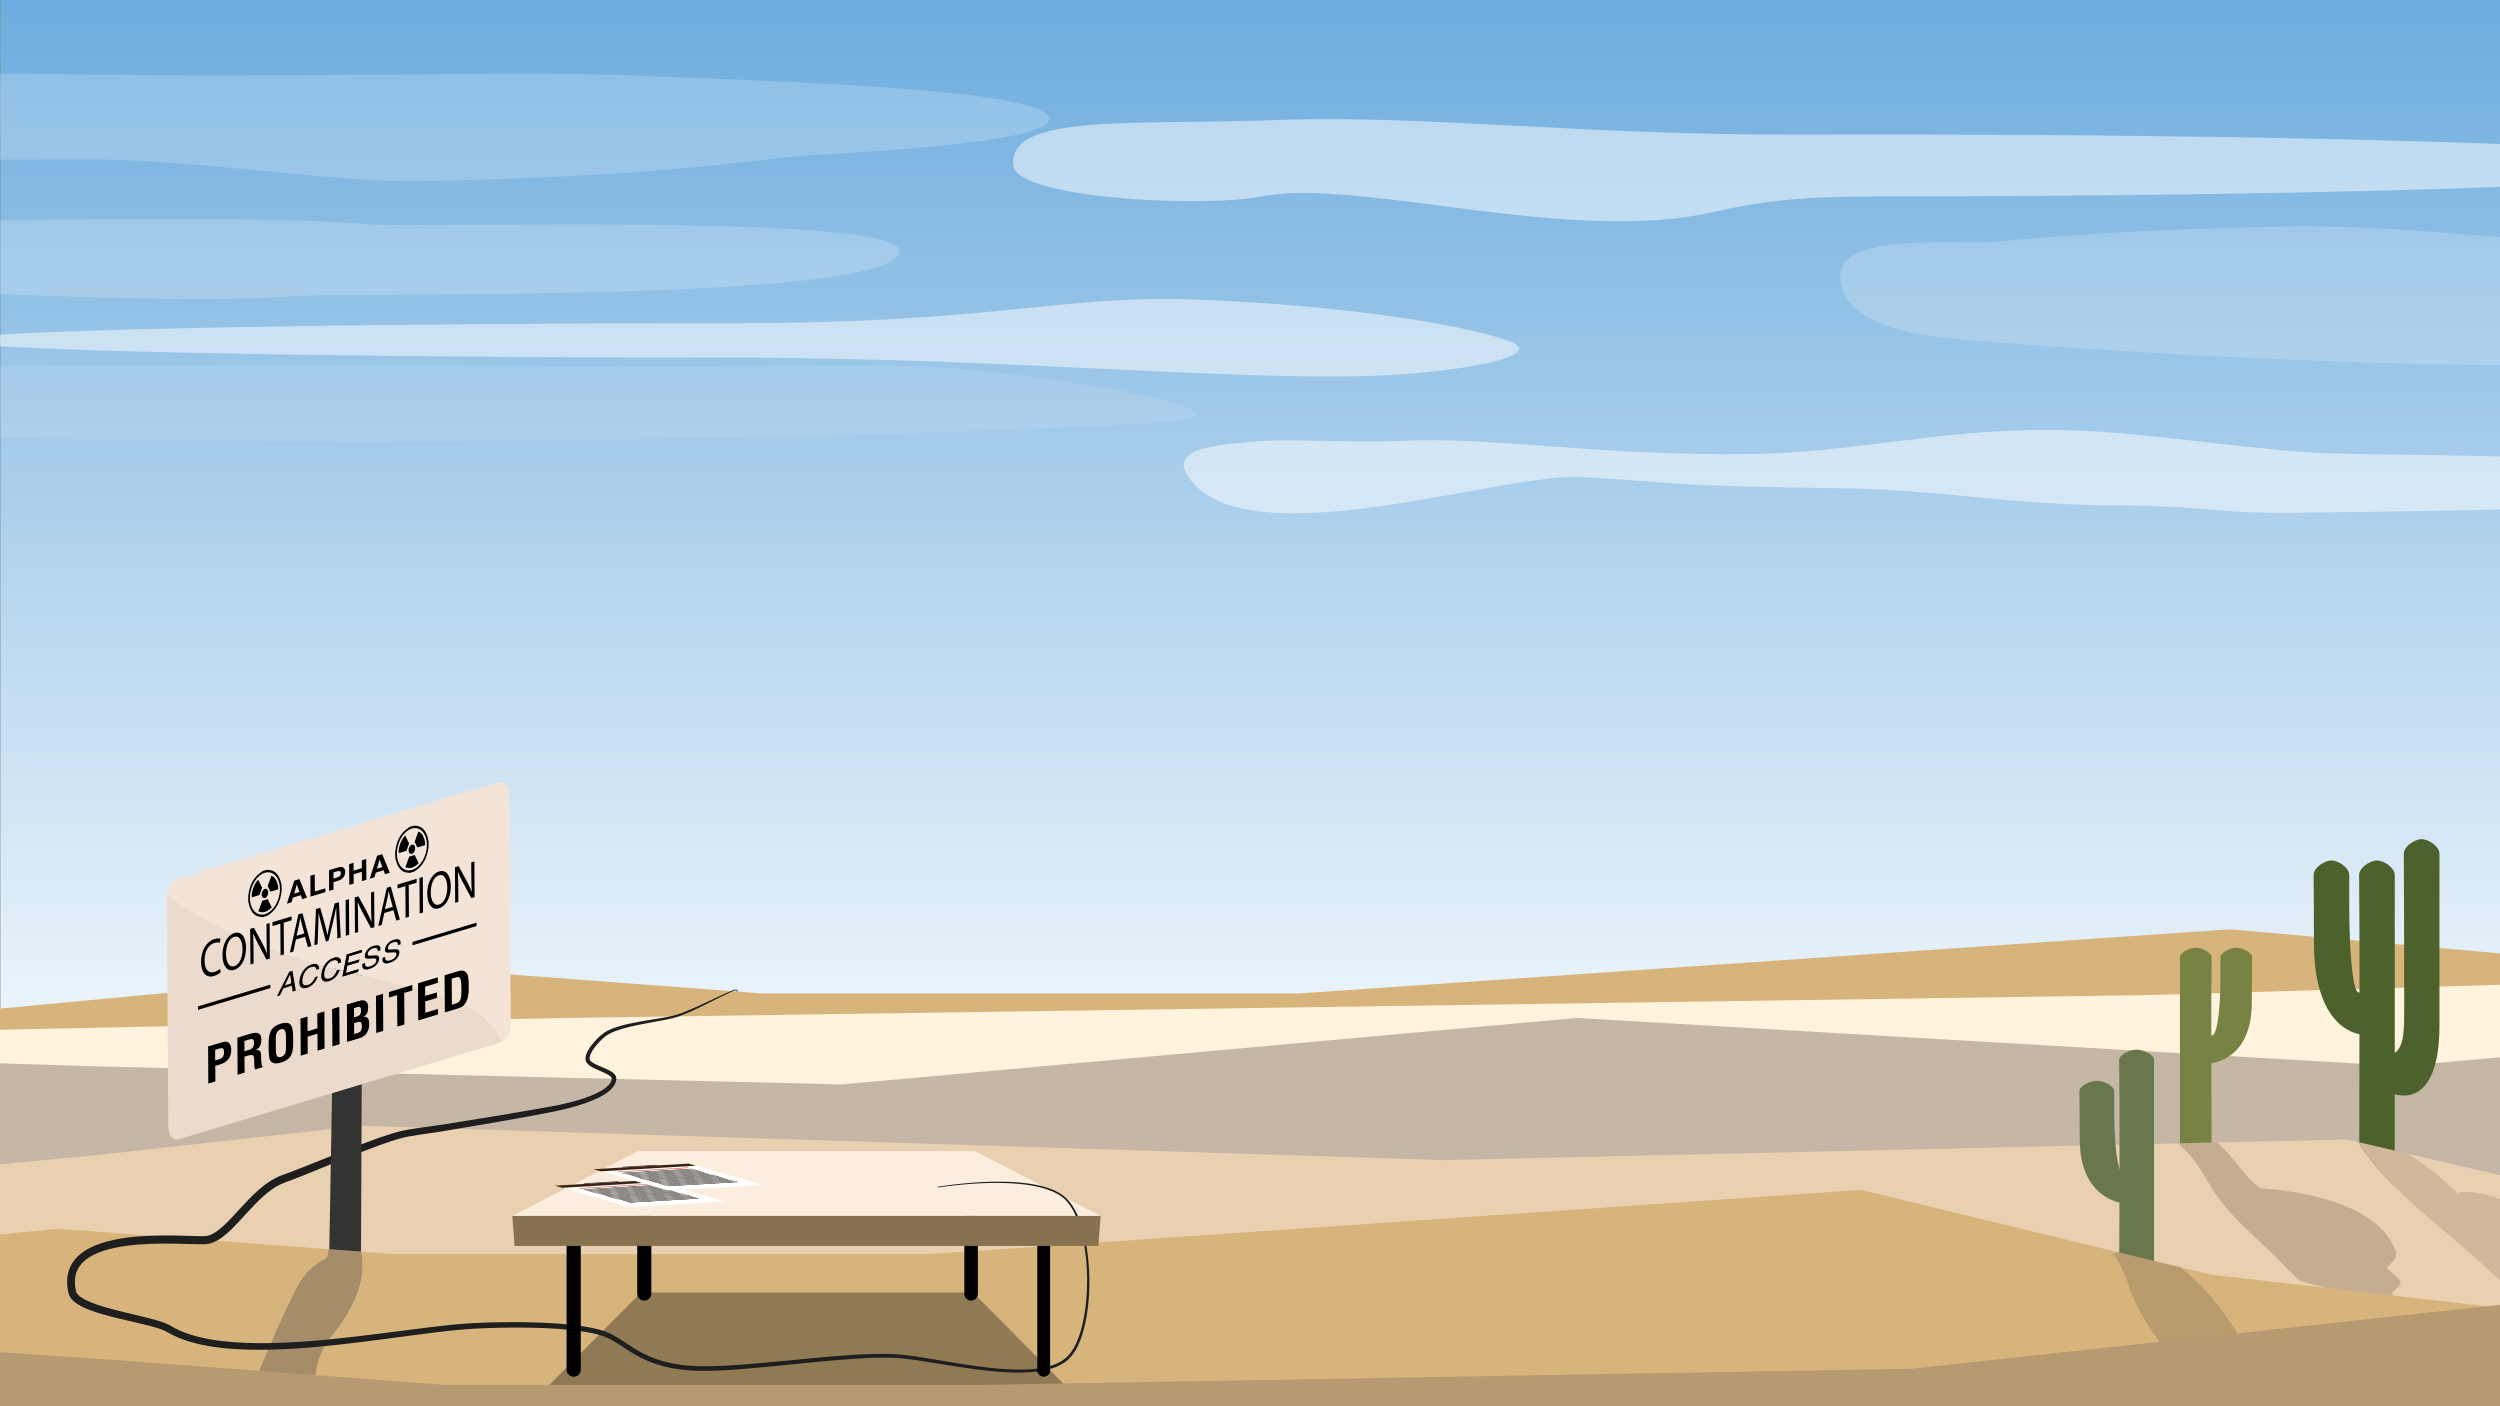 <?xml version="1.0" encoding="utf-8"?>
<!-- Generator: Adobe Illustrator 16.0.0, SVG Export Plug-In . SVG Version: 6.00 Build 0)  -->
<!DOCTYPE svg PUBLIC "-//W3C//DTD SVG 1.1//EN" "http://www.w3.org/Graphics/SVG/1.1/DTD/svg11.dtd">
<svg version="1.1" xmlns="http://www.w3.org/2000/svg" xmlns:xlink="http://www.w3.org/1999/xlink" x="0px" y="0px" width="1280px"
	 height="720px" viewBox="0 0 1280 720" enable-background="new 0 0 1280 720" xml:space="preserve">
<rect x="0" y="0" width="1280" height="720" fill="#808080" stroke="none"/>
<g id="Layer_1">
	<g>
		<defs>
			<rect id="SVGID_1_" width="1280" height="720"/>
		</defs>
		<clipPath id="SVGID_2_">
			<use xlink:href="#SVGID_1_"  overflow="visible"/>
		</clipPath>
		<path clip-path="url(#SVGID_2_)" fill="#D6B47C" d="M1090.908,652.658c4.824,18.099,14.844,34.164,25.885,49.783
			c13.652,1.593,27.43,1.428,41.199,0.484c-12.008-19.384-21.409-38.503-41.686-54.095l-32.479-7.863
			c-0.871,0.444-1.743,1.127-2.615,1.127C1086.061,645.615,1089.293,650.313,1090.908,652.658z"/>
		<path clip-path="url(#SVGID_2_)" fill="#D6B47C" d="M166.465,644.442c-6.465,3.522-9.697,7.043-12.93,11.739
			c-8.081,15.261-14.545,30.521-21.01,45.78c-1.678,3.047-5.103,5.14-9.134,6.946c12.436,0.272,24.872-0.265,37.308,0.842
			c1.129-8.829,2.225-17.525,8.999-25.396c10.75-13.386,18.558-28.889,15.151-43.492l-15.737-1.186
			C168.591,641.846,168.364,643.752,166.465,644.442z"/>
		<path clip-path="url(#SVGID_2_)" fill="#D6B47C" d="M1296.287,671.486c4.017,3.38,10.024,6.426,16.037,8.172
			C1306.312,677.912,1300.304,674.866,1296.287,671.486l-71.155-8.161c3.256,4.569,9.667,3.44,16.081,5.768
			c11.313,2.35,22.625,7.043,25.857,16.436c-3.232-9.393-14.545-14.086-25.857-16.436c-6.414-2.327-12.825-1.198-16.081-5.768
			l-45.398-5.205c4.124,4.317,7.924,8.465,12.993,12.148c-5.069-3.684-8.869-7.831-12.993-12.148l-47.612-5.462l-15.814-3.827
			c20.276,15.592,29.678,34.711,41.686,54.095c18.715-1.283,37.411-3.995,55.746-5.66c-18.335,1.665-37.031,4.377-55.746,5.66
			c4.911,7.925,10.252,15.897,16.957,23.687c6.465,7.044,12.93,16.435,27.475,17.607c-14.545-1.173-21.01-10.563-27.475-17.607
			c-6.705-7.789-12.046-15.762-16.957-23.687c-13.77,0.943-27.547,1.108-41.199-0.484c11.158,15.79,23.361,31.126,32.299,47.648
			c-8.938-16.522-21.141-31.858-32.299-47.648c-7.053-0.819-14.071-2.104-21.035-4.002c6.964,1.897,13.982,3.183,21.035,4.002
			c-11.041-15.619-21.061-31.685-25.885-49.783c-1.615-2.346-4.848-7.043-9.695-10.563c0.872,0,1.744-0.683,2.615-1.127
			l-131.102-31.74L475.96,642.095H201.212l-16.364-1.233c3.407,14.604-4.4,30.106-15.151,43.492
			c-6.774,7.871-7.869,16.567-8.999,25.396c1.383,0.122,2.767,0.262,4.15,0.429c-1.383-0.167-2.767-0.307-4.15-0.429
			c-0.218,1.705-0.437,3.414-0.699,5.123c0.262-1.709,0.481-3.418,0.699-5.123c-12.436-1.106-24.872-0.569-37.308-0.842
			c-3.735,1.674-7.989,3.098-11.875,4.791c3.886-1.693,8.141-3.117,11.875-4.791c-5.574-0.121-11.15-0.403-16.724-1.079
			c5.574,0.676,11.15,0.958,16.724,1.079c4.032-1.807,7.457-3.899,9.134-6.946c6.465-15.26,12.929-30.52,21.01-45.78
			c3.232-4.696,6.465-8.217,12.93-11.739c1.899-0.69,2.126-2.597,2.646-4.767L29.899,629.183l-286.062,26.999l29.092,214.815
			h1653.332l74.344-176.078L1296.287,671.486z"/>
		<linearGradient id="SVGID_3_" gradientUnits="userSpaceOnUse" x1="640.187" y1="-14.29" x2="640.187" y2="598.712">
			<stop  offset="0" style="stop-color:#69AADD"/>
			<stop  offset="1" style="stop-color:#FFFFFF"/>
		</linearGradient>
		<rect x="0.188" y="-0.203" clip-path="url(#SVGID_2_)" fill="url(#SVGID_3_)" width="1280" height="550.535"/>
		<path clip-path="url(#SVGID_2_)" fill="#D6B47C" d="M1157.219,608.409c1.461,1.111,3.047,2.175,4.801,3.166
			c21.578,12.537,41.869,22.301,59.747,37.536c2.661-2.722,5.805-4.906,4.899-8.189
			C1219.149,619.082,1186.461,610.452,1157.219,608.409z"/>
		<path clip-path="url(#SVGID_2_)" fill="#D6B47C" d="M1294.697,622.271c-9.518-6.675-21.88-12.987-35.707-11.87
			c0.532,0.385,0.185,0.644-0.399,0.902c8.417,8.073,16.526,16.487,26.363,23.879C1290.04,631.717,1295,627.827,1294.697,622.271z"
			/>
		<path clip-path="url(#SVGID_2_)" fill="#D6B47C" d="M1157.996,702.926c-13.77,0.943-27.55,1.108-41.204-0.484
			c8.29,11.733,17.157,23.214,24.832,35.119h43.965c-4.207-3.366-7.424-7.445-10.64-10.948
			C1168.244,718.823,1162.904,710.851,1157.996,702.926z"/>
		<path clip-path="url(#SVGID_2_)" fill="#D6B47C" d="M1338.182,493.348l-196.363-17.556l-476.768,32.867H390.303L218.99,495.746
			l-286.061,27l29.091,214.814h1179.604c-7.675-11.905-16.542-23.386-24.832-35.119c-7.052-0.822-14.07-2.104-21.034-4.002
			c6.964,1.897,13.982,3.18,21.034,4.002c-11.04-15.62-21.061-31.685-25.884-49.783c-1.615-2.346-4.848-7.043-9.695-10.563
			c1.615,0,3.232-2.347,4.848-1.173l-1.615-1.174l1.615,1.174c-1.615-1.174-3.232,1.173-4.848,1.173
			c4.848,3.521,8.08,8.218,9.695,10.563c4.823,18.099,14.844,34.163,25.884,49.783c13.654,1.593,27.435,1.428,41.204,0.484
			c-12.839-20.738-22.692-41.173-46.076-57.311c23.384,16.138,33.237,36.572,46.076,57.311c18.714-1.284,37.408-3.995,55.742-5.66
			c-18.334,1.665-37.028,4.376-55.742,5.66c4.908,7.925,10.248,15.897,16.953,23.687c3.216,3.503,6.433,7.582,10.64,10.948h429.765
			l74.344-176.078L1338.182,493.348z M169.697,684.354c-6.774,7.871-7.869,16.567-8.999,25.396c1.383,0.122,2.767,0.262,4.15,0.429
			c-1.383-0.167-2.767-0.307-4.15-0.429c-0.218,1.705-0.437,3.414-0.699,5.123c0.262-1.709,0.481-3.418,0.699-5.123
			c-12.436-1.106-24.872-0.569-37.308-0.842c-3.735,1.674-7.989,3.098-11.875,4.791c3.886-1.693,8.141-3.117,11.875-4.791
			c-5.574-0.121-11.15-0.403-16.724-1.079c5.574,0.676,11.15,0.958,16.724,1.079c4.032-1.807,7.457-3.899,9.134-6.946
			c6.465-15.26,12.929-30.52,21.01-45.78c3.232-4.696,6.465-8.217,12.93-11.739c3.232-1.173,1.616-5.87,4.849-9.391
			c-3.232,3.521-1.616,8.218-4.849,9.391c-6.465,3.522-9.697,7.043-12.93,11.739c-8.081,15.261-14.545,30.521-21.01,45.78
			c-1.678,3.047-5.103,5.14-9.134,6.946c12.436,0.272,24.872-0.265,37.308,0.842C161.828,700.921,162.923,692.225,169.697,684.354
			c11.313-14.085,19.394-30.521,14.545-45.781C189.091,653.833,181.01,670.269,169.697,684.354z M1171.717,650.313
			c-12.93-14.087-27.475-24.65-37.172-38.737c-6.465-9.391-11.313-22.304-24.242-29.347c12.93,7.043,17.777,19.956,24.242,29.347
			C1144.242,625.662,1158.787,636.226,1171.717,650.313c8.082,7.043,12.93,14.086,21.01,19.956
			C1184.646,664.398,1179.799,657.355,1171.717,650.313z M1241.213,669.093c-6.465-2.347-12.93-1.174-16.162-5.868
			c-1.617-2.349,6.465-4.696,3.232-8.219c-2.132-2.063-4.309-4.014-6.517-5.895c-2.095,2.145-3.893,4.625-3.181,8.244
			c-0.712-3.619,1.086-6.1,3.181-8.244c-17.878-15.235-38.169-24.999-59.747-37.536c-1.754-0.991-3.34-2.055-4.801-3.166
			c-2.193-0.154-4.37-0.273-6.512-0.356c2.142,0.083,4.318,0.202,6.512,0.356c-10.657-8.101-14.538-18.955-25.906-26.181
			c11.368,7.226,15.249,18.08,25.906,26.181c29.242,2.043,61.931,10.673,69.447,32.513c0.905,3.283-2.238,5.468-4.899,8.189
			c2.208,1.881,4.385,3.831,6.517,5.895c3.232,3.522-4.85,5.87-3.232,8.219C1228.283,667.919,1234.748,666.746,1241.213,669.093
			c11.313,2.35,22.625,7.043,25.857,16.436C1263.838,676.136,1252.525,671.442,1241.213,669.093z M1292.93,667.919
			c-3.232-7.043-11.313-10.563-16.162-15.261c-24.242-23.476-53.334-42.257-69.494-68.08c16.16,25.823,45.252,44.604,69.494,68.08
			C1281.617,657.355,1289.697,660.876,1292.93,667.919c3.232,4.696,11.313,9.391,19.395,11.739
			C1304.242,677.31,1296.162,672.615,1292.93,667.919z M1289.697,638.572c-1.633-1.1-3.205-2.233-4.743-3.39
			c-1.705,1.161-3.419,2.276-4.954,3.39c1.535-1.113,3.249-2.229,4.954-3.39c-9.837-7.392-17.946-15.806-26.363-23.879
			c-1.192,0.523-3.387,1.043-1.218,2.618c-2.169-1.575,0.025-2.095,1.218-2.618c-8.524-8.178-17.372-16.004-28.692-22.032
			c11.32,6.028,20.168,13.854,28.692,22.032c0.584-0.259,0.932-0.518,0.399-0.902c13.827-1.117,26.189,5.195,35.707,11.87
			c-0.024-0.425-0.064-0.859-0.152-1.307c0.088,0.447,0.128,0.882,0.152,1.307c0.493,0.347,0.985,0.695,1.465,1.041
			c-0.479-0.346-0.972-0.694-1.465-1.041c0.303,5.556-4.657,9.445-9.743,12.911C1286.492,636.339,1288.064,637.473,1289.697,638.572
			c4.848,4.697,14.545,7.043,24.242,8.22C1304.242,645.615,1294.545,643.27,1289.697,638.572z"/>
		<path clip-path="url(#SVGID_2_)" fill="#FFF3DD" d="M1157.219,608.409c1.461,1.111,3.047,2.175,4.801,3.166
			c21.578,12.537,41.869,22.301,59.747,37.536c2.661-2.722,5.805-4.906,4.899-8.189
			C1219.149,619.082,1186.461,610.452,1157.219,608.409z"/>
		<path clip-path="url(#SVGID_2_)" fill="#FFF3DD" d="M1294.697,622.271c-9.518-6.675-21.88-12.987-35.707-11.87
			c0.532,0.385,0.185,0.644-0.399,0.902c8.417,8.073,16.526,16.487,26.363,23.879C1290.04,631.717,1295,627.827,1294.697,622.271z"
			/>
		<path clip-path="url(#SVGID_2_)" fill="#FFF3DD" d="M1101.414,509.45l-811.313,11.737l-546.263,11.35l-4.848,218.726h1802.02
			V496.537L1101.414,509.45z M169.697,684.354c-6.774,7.871-7.869,16.567-8.999,25.396c1.383,0.122,2.767,0.262,4.15,0.429
			c-1.383-0.167-2.767-0.307-4.15-0.429c-0.218,1.705-0.437,3.414-0.699,5.123c0.262-1.709,0.481-3.418,0.699-5.123
			c-12.436-1.106-24.872-0.569-37.308-0.842c-3.735,1.674-7.989,3.098-11.875,4.791c3.886-1.693,8.141-3.117,11.875-4.791
			c-5.574-0.121-11.15-0.403-16.724-1.079c5.574,0.676,11.15,0.958,16.724,1.079c4.032-1.807,7.457-3.899,9.134-6.946
			c6.465-15.26,12.929-30.52,21.01-45.78c3.232-4.696,6.465-8.217,12.93-11.739c3.232-1.173,1.616-5.87,4.849-9.391
			c-3.232,3.521-1.616,8.218-4.849,9.391c-6.465,3.522-9.697,7.043-12.93,11.739c-8.081,15.261-14.545,30.521-21.01,45.78
			c-1.678,3.047-5.103,5.14-9.134,6.946c12.436,0.272,24.872-0.265,37.308,0.842C161.828,700.921,162.923,692.225,169.697,684.354
			c11.313-14.085,19.394-30.521,14.545-45.781C189.091,653.833,181.01,670.269,169.697,684.354z M1134.545,611.575
			c9.697,14.087,24.242,24.65,37.172,38.737c8.082,7.043,12.93,14.086,21.01,19.956c-8.08-5.87-12.928-12.913-21.01-19.956
			C1158.787,636.226,1144.242,625.662,1134.545,611.575c-6.465-9.391-11.313-22.304-24.242-29.347
			C1123.232,589.271,1128.08,602.185,1134.545,611.575z M1174.949,726.612c6.465,7.044,12.93,16.435,27.475,17.607
			C1187.879,743.047,1181.414,733.656,1174.949,726.612c-6.705-7.789-12.045-15.762-16.953-23.687
			c-13.77,0.942-27.55,1.108-41.203-0.484c11.158,15.79,23.361,31.126,32.299,47.648c-8.938-16.522-21.141-31.858-32.299-47.648
			c-7.053-0.819-14.071-2.104-21.035-4.002c6.964,1.897,13.982,3.183,21.035,4.002c-11.041-15.619-21.061-31.685-25.885-49.783
			c-1.615-2.346-4.848-7.043-9.695-10.563c1.615,0,3.232-2.347,4.848-1.173l-1.615-1.174l1.615,1.174
			c-1.615-1.174-3.232,1.173-4.848,1.173c4.848,3.521,8.08,8.218,9.695,10.563c4.824,18.099,14.844,34.164,25.885,49.783
			c13.653,1.593,27.434,1.427,41.203,0.484c-12.839-20.738-22.692-41.173-46.076-57.311c23.384,16.138,33.237,36.572,46.076,57.311
			c18.714-1.284,37.408-3.995,55.742-5.66c-18.334,1.665-37.028,4.376-55.742,5.66
			C1162.904,710.851,1168.244,718.823,1174.949,726.612z M1241.213,669.093c-6.465-2.347-12.93-1.174-16.162-5.868
			c-1.617-2.349,6.465-4.696,3.232-8.219c-2.132-2.063-4.309-4.014-6.517-5.895c-2.095,2.145-3.893,4.625-3.181,8.244
			c-0.712-3.619,1.086-6.1,3.181-8.244c-17.878-15.235-38.169-24.999-59.747-37.536c-1.754-0.991-3.34-2.055-4.801-3.166
			c-2.193-0.154-4.37-0.273-6.512-0.356c2.142,0.083,4.318,0.202,6.512,0.356c-10.657-8.101-14.538-18.955-25.906-26.181
			c11.368,7.226,15.249,18.08,25.906,26.181c29.242,2.043,61.931,10.673,69.447,32.513c0.905,3.283-2.238,5.468-4.899,8.189
			c2.208,1.881,4.385,3.831,6.517,5.895c3.232,3.522-4.85,5.87-3.232,8.219C1228.283,667.919,1234.748,666.746,1241.213,669.093
			c11.313,2.35,22.625,7.043,25.857,16.436C1263.838,676.136,1252.525,671.442,1241.213,669.093z M1292.93,667.919
			c-3.232-7.043-11.313-10.563-16.162-15.261c-24.242-23.476-53.334-42.257-69.494-68.08c16.16,25.823,45.252,44.604,69.494,68.08
			C1281.617,657.355,1289.697,660.876,1292.93,667.919c3.232,4.696,11.313,9.391,19.395,11.739
			C1304.242,677.31,1296.162,672.615,1292.93,667.919z M1289.697,638.572c-1.633-1.1-3.205-2.233-4.743-3.39
			c-1.705,1.161-3.419,2.276-4.954,3.39c1.535-1.113,3.249-2.229,4.954-3.39c-9.837-7.392-17.946-15.806-26.363-23.879
			c-1.192,0.523-3.387,1.043-1.218,2.618c-2.169-1.575,0.025-2.095,1.218-2.618c-8.524-8.178-17.372-16.004-28.692-22.032
			c11.32,6.028,20.168,13.854,28.692,22.032c0.584-0.259,0.932-0.518,0.399-0.902c13.827-1.117,26.189,5.195,35.707,11.87
			c-0.024-0.425-0.064-0.859-0.152-1.307c0.088,0.447,0.128,0.882,0.152,1.307c0.493,0.347,0.985,0.695,1.465,1.041
			c-0.479-0.346-0.972-0.694-1.465-1.041c0.303,5.556-4.657,9.445-9.743,12.911C1286.492,636.339,1288.064,637.473,1289.697,638.572
			c4.848,4.697,14.545,7.043,24.242,8.22C1304.242,645.615,1294.545,643.27,1289.697,638.572z"/>
		<path clip-path="url(#SVGID_2_)" fill="#C6B6A5" d="M1157.219,608.409c1.461,1.111,3.047,2.175,4.801,3.166
			c21.578,12.537,41.869,22.301,59.747,37.536c2.661-2.722,5.805-4.906,4.899-8.189
			C1219.149,619.082,1186.461,610.452,1157.219,608.409z"/>
		<path clip-path="url(#SVGID_2_)" fill="#C6B6A5" d="M1229.092,545.84l-421.818-24.652L430.707,555.23L44.444,545.84
			l-292.525-9.392l29.091,214.814h1653.334l74.344-230.075L1229.092,545.84z M169.697,684.354
			c-6.774,7.871-7.869,16.567-8.999,25.396c1.383,0.122,2.767,0.262,4.15,0.429c-1.383-0.167-2.767-0.307-4.15-0.429
			c-0.218,1.705-0.437,3.414-0.699,5.123c0.262-1.709,0.481-3.418,0.699-5.123c-12.436-1.106-24.872-0.569-37.308-0.842
			c-3.735,1.674-7.989,3.098-11.875,4.791c3.886-1.693,8.141-3.117,11.875-4.791c-5.574-0.121-11.15-0.403-16.724-1.079
			c5.574,0.676,11.15,0.958,16.724,1.079c4.032-1.807,7.457-3.899,9.134-6.946c6.465-15.26,12.929-30.52,21.01-45.78
			c3.232-4.696,6.465-8.217,12.93-11.739c3.232-1.173,1.616-5.87,4.849-9.391c-3.232,3.521-1.616,8.218-4.849,9.391
			c-6.465,3.522-9.697,7.043-12.93,11.739c-8.081,15.261-14.545,30.521-21.01,45.78c-1.678,3.047-5.103,5.14-9.134,6.946
			c12.436,0.272,24.872-0.265,37.308,0.842C161.828,700.921,162.923,692.225,169.697,684.354
			c11.313-14.085,19.394-30.521,14.545-45.781C189.091,653.833,181.01,670.269,169.697,684.354z M1134.545,611.575
			c9.697,14.087,24.242,24.65,37.172,38.737c8.082,7.043,12.93,14.086,21.01,19.956c-8.08-5.87-12.928-12.913-21.01-19.956
			C1158.787,636.226,1144.242,625.662,1134.545,611.575c-6.465-9.391-11.313-22.304-24.242-29.347
			C1123.232,589.271,1128.08,602.185,1134.545,611.575z M1174.949,726.612c6.465,7.044,12.93,16.435,27.475,17.607
			C1187.879,743.047,1181.414,733.656,1174.949,726.612c-6.705-7.789-12.045-15.762-16.953-23.687
			c-13.77,0.942-27.55,1.108-41.203-0.484c11.158,15.79,23.361,31.126,32.299,47.648c-8.938-16.522-21.141-31.858-32.299-47.648
			c-7.053-0.819-14.071-2.104-21.035-4.002c6.964,1.897,13.982,3.183,21.035,4.002c-11.041-15.619-21.061-31.685-25.885-49.783
			c-1.615-2.346-4.848-7.043-9.695-10.563c1.615,0,3.232-2.347,4.848-1.173l-1.615-1.174l1.615,1.174
			c-1.615-1.174-3.232,1.173-4.848,1.173c4.848,3.521,8.08,8.218,9.695,10.563c4.824,18.099,14.844,34.164,25.885,49.783
			c13.653,1.593,27.434,1.427,41.203,0.484c-12.839-20.738-22.692-41.173-46.076-57.311c23.384,16.138,33.237,36.572,46.076,57.311
			c18.714-1.284,37.408-3.995,55.742-5.66c-18.334,1.665-37.028,4.376-55.742,5.66
			C1162.904,710.851,1168.244,718.823,1174.949,726.612z M1241.213,669.093c-6.465-2.347-12.93-1.174-16.162-5.868
			c-1.617-2.349,6.465-4.696,3.232-8.219c-2.132-2.063-4.309-4.014-6.517-5.895c-2.095,2.145-3.893,4.625-3.181,8.244
			c-0.712-3.619,1.086-6.1,3.181-8.244c-17.878-15.235-38.169-24.999-59.747-37.536c-1.754-0.991-3.34-2.055-4.801-3.166
			c-2.193-0.154-4.37-0.273-6.512-0.356c2.142,0.083,4.318,0.202,6.512,0.356c-10.657-8.101-14.538-18.955-25.906-26.181
			c11.368,7.226,15.249,18.08,25.906,26.181c29.242,2.043,61.931,10.673,69.447,32.513c0.905,3.283-2.238,5.468-4.899,8.189
			c2.208,1.881,4.385,3.831,6.517,5.895c3.232,3.522-4.85,5.87-3.232,8.219C1228.283,667.919,1234.748,666.746,1241.213,669.093
			c11.313,2.35,22.625,7.043,25.857,16.436C1263.838,676.136,1252.525,671.442,1241.213,669.093z M1292.93,667.919
			c-3.232-7.043-11.313-10.563-16.162-15.261c-24.242-23.476-53.334-42.257-69.494-68.08c16.16,25.823,45.252,44.604,69.494,68.08
			C1281.617,657.355,1289.697,660.876,1292.93,667.919c3.232,4.696,11.313,9.391,19.395,11.739
			C1304.242,677.31,1296.162,672.615,1292.93,667.919z M1289.697,638.572c-1.633-1.1-3.205-2.233-4.743-3.39
			c-1.705,1.161-3.419,2.276-4.954,3.39c1.535-1.113,3.249-2.229,4.954-3.39c-9.837-7.392-17.946-15.806-26.363-23.879
			c-1.192,0.523-3.387,1.043-1.218,2.618c-2.169-1.575,0.025-2.095,1.218-2.618c-8.524-8.178-17.372-16.004-28.692-22.032
			c11.32,6.028,20.168,13.854,28.692,22.032c0.584-0.259,0.932-0.518,0.399-0.902c13.827-1.117,26.189,5.195,35.707,11.87
			c-0.024-0.425-0.064-0.859-0.152-1.307c0.088,0.447,0.128,0.882,0.152,1.307c0.493,0.347,0.985,0.695,1.465,1.041
			c-0.479-0.346-0.972-0.694-1.465-1.041c0.303,5.556-4.657,9.445-9.743,12.911C1286.492,636.339,1288.064,637.473,1289.697,638.572
			c4.848,4.697,14.545,7.043,24.242,8.22C1304.242,645.615,1294.545,643.27,1289.697,638.572z"/>
		<path clip-path="url(#SVGID_2_)" fill="#C6B6A5" d="M1294.697,622.271c-9.518-6.675-21.88-12.987-35.707-11.87
			c0.532,0.385,0.185,0.644-0.399,0.902c8.417,8.073,16.526,16.487,26.363,23.879C1290.04,631.717,1295,627.827,1294.697,622.271z"
			/>
		<g clip-path="url(#SVGID_2_)">
			<path fill="#4C612C" d="M1207.876,606.677h13.291c-4.979-6.272-9.475-12.825-13.229-19.878
				C1207.904,598.953,1207.876,606.677,1207.876,606.677z"/>
			<path fill="#4C612C" d="M1216.996,440.566c-3.801,0-9.16,3.906-9.12,7.353c0.325,29.382,0.164,103.229,0.063,138.88
				c3.754,7.053,8.25,13.605,13.229,19.878h4.95c0,0,0-6.333,0-16.518c-0.421-0.292-0.82-0.603-1.25-0.888
				c0.43,0.285,0.829,0.596,1.25,0.888c0-34.882,0-115.104,0-142.24C1226.117,444.473,1220.795,440.566,1216.996,440.566z"/>
			<path fill="#4C612C" d="M1248.999,437.021c0-3.445-5.32-7.355-9.119-7.355c-3.8,0-9.156,3.91-9.12,7.355
				c0.101,9.312,0.156,53.814,0.181,68.019c0.022,15.403,0.324,24.497-1.496,29.283c-2.234,5.864-4.328,4.596-4.328,4.596v21.009
				c0,0,23.883,10.299,23.883-34.928C1248.999,511.476,1248.999,445.092,1248.999,437.021z"/>
			<path fill="#4C612C" d="M1202.811,447.919c0-3.446-5.32-7.353-9.119-7.353c-3.802,0-9.158,3.906-9.121,7.353
				c0.102,9.025,0.152,21.378,0.177,35.062c0.082,46.044,24.746,46.746,24.746,46.746l-0.17-23.11c0,0-1.777,4.147-3.402-0.984
				c-1.633-5.162-3.11-19.669-3.11-42.349C1202.811,449.761,1202.811,455.989,1202.811,447.919z"/>
		</g>
		<g clip-path="url(#SVGID_2_)">
			<path fill="#778243" d="M1116.131,586.514c0,5.611,0,9.01,0,9.01h7.743C1121.724,592.243,1119.229,589.145,1116.131,586.514z"/>
			<path fill="#778243" d="M1132.306,584.881c-0.479-0.39-0.961-0.78-1.476-1.152
				C1131.345,584.101,1131.826,584.491,1132.306,584.881c-0.089-22.502-0.253-74.515,0.046-94.751
				c0.035-2.289-4.731-4.883-8.109-4.883c-3.38,0-8.111,2.594-8.111,4.883c0,18.541,0,74.418,0,96.384
				c3.098,2.631,5.593,5.729,7.743,9.01h8.478C1132.352,595.523,1132.333,591.46,1132.306,584.881z"/>
			<path fill="#778243" d="M1136.858,490.13c0-2.289,4.731-4.883,8.11-4.883c3.381,0,8.146,2.594,8.11,4.883
				c-0.089,5.99-0.136,14.191-0.157,23.275c-0.073,30.567-22.008,31.034-22.008,31.034l0.151-15.345c0,0,1.579,2.754,3.024-0.653
				c1.453-3.426,2.769-13.057,2.769-28.112C1136.858,491.349,1136.858,495.486,1136.858,490.13z"/>
		</g>
		<path clip-path="url(#SVGID_2_)" fill="#D1B89B" d="M1294.697,622.271c-9.518-6.675-21.88-12.987-35.707-11.87
			c0.537,0.39,0.176,0.65-0.419,0.91c8.427,8.068,16.542,16.482,26.383,23.871C1290.037,631.717,1295,627.827,1294.697,622.271z"/>
		<path clip-path="url(#SVGID_2_)" fill="#C5AD91" d="M1171.717,650.313c2.083,1.813,3.944,3.625,5.707,5.42
			c15.461,4.7,32.162,8.086,48.863,8.879c-0.448-0.396-0.867-0.85-1.236-1.387c-1.617-2.349,6.465-4.696,3.232-8.219
			c-2.132-2.063-4.309-4.014-6.517-5.895c-2.095,2.145-3.893,4.625-3.181,8.244c-0.712-3.619,1.086-6.1,3.181-8.244
			c-17.878-15.235-38.169-24.999-59.747-37.536c-1.754-0.991-3.335-2.055-4.797-3.166c-2.193-0.154-4.373-0.272-6.516-0.356
			c2.143,0.084,4.322,0.202,6.516,0.356c-9.411-7.148-13.556-16.432-22.211-23.484l-19.908,0.455
			c9.455,7.315,13.848,18.069,19.441,26.195C1144.242,625.662,1158.787,636.226,1171.717,650.313z"/>
		<path clip-path="url(#SVGID_2_)" fill="#E8D0B0" d="M1232.086,590.518c10.271,5.842,18.52,13.164,26.485,20.794
			c0.595-0.26,0.956-0.521,0.419-0.91c13.827-1.117,26.189,5.195,35.707,11.87c-0.024-0.425-0.064-0.859-0.152-1.307
			c0.088,0.447,0.128,0.882,0.152,1.307c0.493,0.347,0.985,0.695,1.465,1.041c-0.479-0.346-0.972-0.694-1.465-1.041
			c0.303,5.556-4.66,9.445-9.743,12.911c1.538,1.156,3.11,2.29,4.743,3.39c4.805,4.654,14.369,6.999,23.976,8.185
			c6.111-8.715,11.434-18.144,19.661-24.617c-8.228,6.474-13.55,15.902-19.661,24.617c0.088,0.012,0.179,0.024,0.267,0.035
			c-0.088-0.011-0.179-0.023-0.267-0.035c-5.618,8.008-11.905,15.413-21.736,19.358c0.36,0.577,0.702,1.173,0.993,1.804
			c3.232,4.696,11.313,9.391,19.395,11.739c-8.082-2.349-16.162-7.043-19.395-11.739c-0.291-0.631-0.633-1.227-0.993-1.804
			c-4.688,1.88-10.178,2.978-16.784,2.978c6.606,0,12.097-1.098,16.784-2.978c-3.677-5.871-10.757-9.181-15.169-13.457
			c-24.187-23.422-53.196-42.176-69.379-67.907l-5.773-1.35l-66.604,1.523c8.655,7.053,12.8,16.336,22.211,23.484
			c29.242,2.044,61.927,10.675,69.443,32.513c0.905,3.283-2.238,5.468-4.899,8.189c2.208,1.881,4.385,3.831,6.517,5.895
			c3.232,3.522-4.85,5.87-3.232,8.219c0.369,0.537,0.788,0.99,1.236,1.387c6.074,0.288,12.146,0.246,18.158-0.213
			c-6.012,0.459-12.084,0.501-18.158,0.213c3.481,3.079,9.2,2.403,14.926,4.481c11.313,2.35,22.625,7.043,25.857,16.436
			c-3.232-9.393-14.545-14.086-25.857-16.436c-5.726-2.078-11.444-1.402-14.926-4.481c-16.701-0.793-33.402-4.179-48.863-8.879
			c5.082,5.171,9.304,10.178,15.303,14.536c-5.999-4.358-10.221-9.365-15.303-14.536c-7.641-2.322-14.989-4.956-21.869-7.768
			c6.88,2.812,14.229,5.445,21.869,7.768c-1.763-1.795-3.624-3.607-5.707-5.42c-12.93-14.087-27.475-24.65-37.172-38.737
			c-5.594-8.126-9.986-18.88-19.441-26.195l-375.71,8.589l-554.343-17.61L47.677,591.619l-286.061,27l29.091,214.814h1653.334
			l74.342-176.078L1232.086,590.518z M169.697,684.354c-6.774,7.871-7.869,16.567-8.999,25.396c1.383,0.122,2.767,0.262,4.15,0.429
			c-1.383-0.167-2.767-0.307-4.15-0.429c-0.218,1.705-0.437,3.414-0.699,5.123c0.262-1.709,0.481-3.418,0.699-5.123
			c-12.436-1.106-24.872-0.569-37.308-0.842c-3.735,1.674-7.989,3.098-11.875,4.791c3.886-1.693,8.141-3.117,11.875-4.791
			c-5.574-0.121-11.15-0.403-16.724-1.079c5.574,0.676,11.15,0.958,16.724,1.079c4.032-1.807,7.457-3.899,9.134-6.946
			c6.465-15.26,12.929-30.52,21.01-45.78c3.232-4.696,6.465-8.217,12.93-11.739c3.232-1.173,1.616-5.87,4.849-9.391
			c-3.232,3.521-1.616,8.218-4.849,9.391c-6.465,3.522-9.697,7.043-12.93,11.739c-8.081,15.261-14.545,30.521-21.01,45.78
			c-1.678,3.047-5.103,5.14-9.134,6.946c12.436,0.272,24.872-0.265,37.308,0.842C161.828,700.921,162.923,692.225,169.697,684.354
			c11.313-14.085,19.394-30.521,14.545-45.781C189.091,653.833,181.01,670.269,169.697,684.354z M1174.949,726.612
			c6.465,7.044,12.93,16.435,27.475,17.607C1187.879,743.047,1181.414,733.656,1174.949,726.612
			c-6.705-7.789-12.045-15.762-16.953-23.687c-13.77,0.942-27.55,1.108-41.203-0.484c11.158,15.79,23.361,31.126,32.299,47.648
			c-8.938-16.522-21.141-31.858-32.299-47.648c-7.053-0.819-14.071-2.104-21.035-4.002c6.964,1.897,13.982,3.183,21.035,4.002
			c-11.041-15.619-21.061-31.685-25.885-49.783c-1.615-2.346-4.848-7.043-9.695-10.563c1.615,0,3.232-2.347,4.848-1.173
			l-1.615-1.174l1.615,1.174c-1.615-1.174-3.232,1.173-4.848,1.173c4.848,3.521,8.08,8.218,9.695,10.563
			c4.824,18.099,14.844,34.164,25.885,49.783c13.653,1.593,27.434,1.427,41.203,0.484c-12.839-20.738-22.692-41.173-46.076-57.311
			c23.384,16.138,33.237,36.572,46.076,57.311c18.714-1.284,37.408-3.995,55.742-5.66c-18.334,1.665-37.028,4.376-55.742,5.66
			C1162.904,710.851,1168.244,718.823,1174.949,726.612z"/>
		<path clip-path="url(#SVGID_2_)" fill="#D1B89B" d="M1291.937,666.115c9.831-3.945,16.118-11.351,21.736-19.358
			c-9.606-1.186-19.171-3.53-23.976-8.185c-1.633-1.1-3.205-2.233-4.743-3.39c-1.705,1.161-3.419,2.276-4.954,3.39
			c1.535-1.113,3.249-2.229,4.954-3.39c-9.841-7.389-17.956-15.803-26.383-23.871c-1.194,0.522-3.356,1.044-1.198,2.61
			c-2.158-1.566,0.004-2.088,1.198-2.61c-7.966-7.63-16.214-14.952-26.485-20.794l-24.697-5.767
			c16.183,25.731,45.192,44.485,69.379,67.907C1281.18,656.935,1288.26,660.244,1291.937,666.115z"/>
		<path clip-path="url(#SVGID_2_)" fill="#D6B47C" d="M1296.287,671.486c4.017,3.38,10.024,6.426,16.037,8.172
			C1306.312,677.912,1300.304,674.866,1296.287,671.486l-71.155-8.161c3.256,4.569,9.667,3.44,16.081,5.768
			c11.313,2.35,22.625,7.043,25.857,16.436c-3.232-9.393-14.545-14.086-25.857-16.436c-6.414-2.327-12.825-1.198-16.081-5.768
			l-45.398-5.205c4.124,4.317,7.924,8.465,12.993,12.148c-5.069-3.684-8.869-7.831-12.993-12.148l-47.612-5.462l-15.814-3.827
			c20.276,15.592,29.678,34.711,41.686,54.095c18.715-1.283,37.411-3.995,55.746-5.66c-18.335,1.665-37.031,4.377-55.746,5.66
			c4.911,7.925,10.252,15.897,16.957,23.687c6.465,7.044,12.93,16.435,27.475,17.607c-14.545-1.173-21.01-10.563-27.475-17.607
			c-6.705-7.789-12.046-15.762-16.957-23.687c-13.77,0.943-27.547,1.108-41.199-0.484c11.158,15.79,23.361,31.126,32.299,47.648
			c-8.938-16.522-21.141-31.858-32.299-47.648c-7.053-0.819-14.071-2.104-21.035-4.002c6.964,1.897,13.982,3.183,21.035,4.002
			c-11.041-15.619-21.061-31.685-25.885-49.783c-1.615-2.346-4.848-7.043-9.695-10.563c0.872,0,1.744-0.683,2.615-1.127
			l-131.102-31.74L475.96,642.095H201.212l-16.364-1.233c3.407,14.604-4.4,30.106-15.151,43.492
			c-6.774,7.871-7.869,16.567-8.999,25.396c1.383,0.122,2.767,0.262,4.15,0.429c-1.383-0.167-2.767-0.307-4.15-0.429
			c-0.218,1.705-0.437,3.414-0.699,5.123c0.262-1.709,0.481-3.418,0.699-5.123c-12.436-1.106-24.872-0.569-37.308-0.842
			c-3.735,1.674-7.989,3.098-11.875,4.791c3.886-1.693,8.141-3.117,11.875-4.791c-5.574-0.121-11.15-0.403-16.724-1.079
			c5.574,0.676,11.15,0.958,16.724,1.079c4.032-1.807,7.457-3.899,9.134-6.946c6.465-15.26,12.929-30.52,21.01-45.78
			c3.232-4.696,6.465-8.217,12.93-11.739c1.899-0.69,2.126-2.597,2.646-4.767L29.899,629.183l-286.062,26.999l29.092,214.815
			h1653.332l74.344-176.078L1296.287,671.486z"/>
		<g opacity="0.4" clip-path="url(#SVGID_2_)">
			<polygon fill="#28231A" points="498.174,661.787 561.531,725.621 264.773,725.621 328.13,661.787 			"/>
		</g>
		<path clip-path="url(#SVGID_2_)" fill="#69774D" d="M1093.941,537.408c-3.717,0-8.956,2.758-8.918,5.189
			c0.345,22.523,0.132,82.085,0.037,103.89c1.534,2.4,2.65,4.728,3.338,6.171c0.123,0.665,0.261,1.322,0.393,1.98h14.067
			c0,0,0-38.439,0-71.532c-0.337-0.297-0.667-0.602-1.021-0.878c0.354,0.276,0.685,0.581,1.021,0.878c0-16.779,0-32.185,0-40.509
			C1102.858,540.166,1097.656,537.408,1093.941,537.408z"/>
		<path clip-path="url(#SVGID_2_)" fill="#C5AD91" d="M1157.223,608.409c1.462,1.111,3.043,2.175,4.797,3.166
			c21.578,12.537,41.869,22.301,59.747,37.536c2.661-2.722,5.805-4.906,4.899-8.189
			C1219.149,619.084,1186.465,610.453,1157.223,608.409z"/>
		<path clip-path="url(#SVGID_2_)" fill="#BA9B6D" d="M1088.791,654.639c4.824,18.099,16.961,32.184,28.002,47.803
			c13.652,1.593,27.43,1.428,41.199,0.484c-12.008-19.384-21.409-38.503-41.686-54.095l-32.479-7.863
			c-0.871,0.444-1.743,1.127-2.615,1.127C1086.061,645.615,1087.176,652.293,1088.791,654.639z"/>
		<path clip-path="url(#SVGID_2_)" fill="#A58D6A" d="M166.465,644.442c-6.465,3.522-9.697,7.043-12.93,11.739
			c-8.081,15.261-14.545,30.521-21.01,45.78c-1.678,3.047-5.103,5.14-9.134,6.946c12.436,0.272,24.872-0.265,37.308,0.842
			c1.129-8.829,2.225-17.525,8.999-25.396c10.75-13.386,18.558-28.889,15.151-43.492l-16.602-1.251
			C167.727,641.78,168.364,643.752,166.465,644.442z"/>
		<g clip-path="url(#SVGID_2_)">
			<g>
				<g>
					<path d="M326.251,662.282c0,1.996,1.618,3.614,3.614,3.614s3.614-1.618,3.614-3.614v-67.392c0-1.996-1.618-3.614-3.614-3.614
						s-3.614,1.618-3.614,3.614V662.282z"/>
				</g>
			</g>
			<g>
				<g>
					<path d="M493.734,662.424c0,1.918,1.555,3.473,3.473,3.473c1.918,0,3.473-1.555,3.473-3.473v-67.675
						c0-1.918-1.555-3.473-3.473-3.473c-1.918,0-3.473,1.555-3.473,3.473V662.424z"/>
				</g>
			</g>
			<polygon fill="#FCEEDF" points="499.213,589.414 563.522,622.573 262.303,622.573 326.613,589.414 			"/>
		</g>
		<g clip-path="url(#SVGID_2_)">
			<path fill="#1E1E1E" d="M377.238,507.673c-0.023,0.014,0.103-0.322-0.169-0.501c-0.336-0.183-1.156-0.02-2.066,0.427
				c-1.909,0.816-4.678,2.147-8.276,3.946c-3.602,1.789-8.007,4.072-13.347,6.472c-2.67,1.179-5.59,2.442-8.89,3.268
				c-3.289,0.818-6.792,1.418-10.485,2.099c-3.691,0.673-7.574,1.381-11.578,2.34c-2,0.48-4.026,1.039-6.043,1.724
				c-2.001,0.702-4.028,1.524-5.787,2.712c-1.731,1.192-3.36,2.842-4.857,4.551c-1.467,1.726-2.902,3.656-3.628,5.711
				c-0.167,0.506-0.275,1.017-0.27,1.468c0.012,0.22,0.029,0.435,0.095,0.612c0.01,0.031,0.038,0.121,0.031,0.106
				c0.028,0.06,0.072,0.171,0.083,0.175c0.021,0.037,0.087,0.148,0.149,0.227c0.535,0.702,1.594,1.329,2.656,1.857
				c2.178,1.082,4.625,1.885,7.074,3.145c0.613,0.324,1.231,0.681,1.838,1.151c0.59,0.477,1.241,1.064,1.605,2.038
				c0.183,0.456,0.222,1.085,0.159,1.499l-0.028,0.254l-0.058,0.327c-0.037,0.229-0.096,0.403-0.146,0.605
				c-0.23,0.775-0.594,1.486-1.021,2.129c-0.862,1.286-1.969,2.29-3.124,3.174c-1.161,0.879-2.396,1.624-3.663,2.301
				c-5.092,2.664-10.645,4.394-16.372,5.9c-2.869,0.734-5.794,1.406-8.775,1.963c-2.953,0.568-5.942,1.144-8.966,1.725
				c-6.05,1.159-12.28,2.215-18.623,3.349c-6.346,1.082-12.825,2.187-19.427,3.313c-3.307,0.553-6.646,1.111-10.014,1.675
				c-3.377,0.496-6.784,0.997-10.22,1.502c-3.39,0.529-6.885,1.034-10.074,1.924c-0.847,0.245-1.695,0.491-2.545,0.738l-2.481,0.797
				c-1.656,0.536-3.338,1.128-5.01,1.717c-6.698,2.407-13.446,5.074-20.271,7.836c-6.83,2.757-13.728,5.624-20.782,8.43
				c-1.76,0.707-3.542,1.393-5.33,2.075l-2.706,1.003c-0.886,0.325-1.645,0.639-2.45,1.03c-3.197,1.552-6.151,3.806-8.936,6.316
				c-5.606,5.046-10.435,11.171-16.235,16.849c-1.468,1.411-3.013,2.791-4.748,4.039c-1.739,1.229-3.681,2.377-5.99,2.978
				c-0.577,0.151-1.158,0.259-1.785,0.323c-0.227,0.025-0.539,0.044-0.842,0.061l-0.814,0.026c-1.052,0.019-2.068,0.004-3.081-0.016
				c-2.007-0.054-4.018-0.107-6.034-0.161c-8.012-0.214-16.061-0.312-24.084,0.324c-4.007,0.32-8.005,0.815-11.917,1.633
				c-3.902,0.822-7.747,1.963-11.2,3.723c-3.437,1.742-6.468,4.214-8.042,7.471c-1.628,3.231-1.706,7.137-0.861,10.931
				c0.051,0.214,0.005,0.106,0.053,0.258l0.107,0.365c0.048,0.077,0.067,0.163,0.164,0.329c0.161,0.29,0.369,0.593,0.646,0.886
				c0.528,0.595,1.258,1.151,2.038,1.661c1.58,1.02,3.417,1.853,5.298,2.594c3.783,1.476,7.803,2.603,11.851,3.657
				c4.056,1.049,8.168,1.996,12.302,2.986c4.137,1.014,8.286,1.97,12.477,3.474c1.051,0.397,2.102,0.817,3.184,1.434
				c0.931,0.533,1.862,1.1,2.731,1.526c1.782,0.915,3.692,1.744,5.628,2.441c3.889,1.401,7.957,2.397,12.085,3.14
				c8.274,1.453,16.772,1.948,25.275,1.99c8.509,0.044,17.045-0.386,25.569-1.03c17.053-1.313,34.046-3.584,51.002-5.771
				c8.482-1.083,16.954-2.179,25.473-2.932c8.544-0.733,17.043-0.954,25.519-1.03c8.474-0.042,16.92,0.133,25.32,0.732
				c4.199,0.309,8.387,0.71,12.553,1.343c2.082,0.315,4.16,0.677,6.225,1.149c2.072,0.479,4.106,1.008,6.152,1.827
				c4.028,1.631,7.52,4.041,10.939,6.276c3.418,2.256,6.854,4.349,10.508,5.968c7.291,3.282,15.251,4.743,23.174,5.155
				c7.944,0.407,15.887-0.08,23.75-0.627c7.862-0.575,15.647-1.321,23.352-2.064c15.412-1.459,30.499-3.082,45.312-3.482
				c3.703-0.083,7.391-0.077,11.06,0.136c3.683,0.208,7.282,0.718,10.836,1.241c7.105,1.079,14.043,2.343,20.886,3.435
				c6.839,1.097,13.578,2.062,20.217,2.652c6.632,0.576,13.191,0.827,19.516,0.152c3.154-0.347,6.254-0.928,9.152-1.955
				c2.888-1.022,5.579-2.536,7.607-4.675c2.035-2.152,3.474-4.813,4.636-7.524c1.148-2.728,2.003-5.549,2.686-8.372
				c1.35-5.656,2.012-11.325,2.3-16.84c0.277-5.52,0.154-10.903-0.32-16.083c-0.475-5.179-1.298-10.164-2.552-14.85
				c-1.26-4.672-2.934-9.095-5.375-12.825c-1.217-1.855-2.657-3.525-4.321-4.799c-1.7-1.299-3.547-2.273-5.437-3.068
				c-3.786-1.577-7.656-2.428-11.335-3.025c-7.391-1.138-14.112-1.229-19.925-1.143c-5.821,0.114-10.766,0.483-14.766,0.854
				c-4,0.375-7.057,0.765-9.113,1.046c-2.057,0.282-3.111,0.46-3.111,0.46l-0.067-0.395c0,0,1.06-0.187,3.119-0.485
				c2.059-0.297,5.119-0.71,9.125-1.116c4.006-0.401,8.959-0.808,14.8-0.966c5.834-0.13,12.582-0.092,20.053,1.001
				c3.723,0.577,7.648,1.404,11.543,2.992c1.935,0.795,3.881,1.805,5.642,3.13c1.794,1.355,3.293,3.087,4.567,5.002
				c2.545,3.845,4.268,8.34,5.575,13.074c1.299,4.747,2.159,9.781,2.668,15.011c0.51,5.229,0.664,10.663,0.417,16.242
				c-0.26,5.575-0.894,11.313-2.235,17.08c-0.679,2.88-1.535,5.769-2.705,8.594c-1.185,2.804-2.664,5.608-4.858,7.96
				c-2.212,2.358-5.104,3.987-8.129,5.078c-3.04,1.097-6.24,1.712-9.474,2.086c-6.482,0.729-13.122,0.506-19.82-0.036
				c-6.703-0.558-13.483-1.49-20.349-2.551c-6.867-1.055-13.82-2.279-20.887-3.312c-3.534-0.501-7.095-0.982-10.676-1.163
				c-3.591-0.188-7.233-0.173-10.9-0.07c-14.68,0.473-29.745,2.146-45.149,3.675c-7.705,0.776-15.499,1.557-23.396,2.169
				c-7.889,0.582-15.91,1.114-24.044,0.733c-8.11-0.388-16.4-1.854-24.06-5.263c-3.83-1.677-7.43-3.854-10.882-6.111
				c-3.459-2.247-6.835-4.531-10.513-5.996c-3.669-1.406-7.758-2.16-11.808-2.768c-4.07-0.602-8.203-0.98-12.352-1.267
				c-8.303-0.558-16.693-0.696-25.109-0.618c-8.413,0.11-16.881,0.369-25.283,1.128c-8.423,0.781-16.871,1.91-25.339,3.027
				c-16.936,2.265-33.971,4.601-51.137,6.02c-8.583,0.696-17.198,1.179-25.834,1.181c-8.631,0.003-17.3-0.446-25.879-1.903
				c-4.284-0.747-8.544-1.761-12.691-3.229c-2.079-0.739-4.092-1.594-6.103-2.612c-1.042-0.515-1.932-1.054-2.851-1.573
				c-0.77-0.436-1.7-0.813-2.638-1.16c-3.827-1.354-7.975-2.304-12.073-3.279c-4.115-0.963-8.256-1.893-12.383-2.936
				c-4.127-1.054-8.25-2.176-12.315-3.734c-2.03-0.791-4.052-1.676-6.011-2.919c-0.974-0.634-1.944-1.34-2.823-2.302
				c-0.441-0.47-0.852-1.022-1.199-1.646c-0.167-0.287-0.342-0.688-0.489-1.097l-0.116-0.388c-0.035-0.097-0.113-0.467-0.119-0.507
				c-0.492-2.179-0.746-4.46-0.606-6.773c0.142-2.305,0.675-4.656,1.74-6.771c1.032-2.13,2.517-4,4.224-5.522
				c1.697-1.546,3.599-2.769,5.557-3.775c3.929-2.013,8.074-3.233,12.205-4.122c4.14-0.878,8.294-1.402,12.428-1.746
				c8.27-0.675,16.472-0.624,24.535-0.372c2.005,0.058,4.006,0.116,6.002,0.174c1.958,0.016,4.021,0.139,5.41-0.252
				c1.567-0.396,3.137-1.273,4.626-2.328c1.492-1.066,2.917-2.324,4.298-3.647c5.516-5.357,10.443-11.575,16.367-16.9
				c2.964-2.655,6.188-5.136,9.894-6.931c0.917-0.445,1.928-0.857,2.836-1.186l2.658-0.978c1.768-0.679,3.531-1.354,5.289-2.028
				c7.029-2.731,13.958-5.548,20.825-8.257c6.866-2.715,13.67-5.344,20.476-7.729c1.71-0.588,3.4-1.168,5.13-1.714
				c0.866-0.27,1.729-0.539,2.592-0.808c0.852-0.24,1.703-0.479,2.551-0.719c3.621-0.971,7.08-1.421,10.542-1.939
				c3.432-0.477,6.834-0.949,10.208-1.418c3.361-0.535,6.693-1.065,9.993-1.591c6.606-1.072,13.087-2.126,19.437-3.157
				c6.336-1.073,12.54-2.124,18.604-3.151c3.032-0.54,6.028-1.074,8.989-1.602c2.938-0.507,5.816-1.127,8.638-1.809
				c5.621-1.393,11.081-3.031,15.881-5.465c2.356-1.225,4.634-2.697,5.981-4.609c0.325-0.475,0.583-0.971,0.742-1.478
				c0.03-0.123,0.081-0.266,0.095-0.367l0.036-0.164l0.031-0.244c0.031-0.244,0.021-0.299-0.029-0.466
				c-0.087-0.291-0.416-0.679-0.843-1.019c-0.43-0.345-0.947-0.659-1.484-0.952c-2.187-1.171-4.64-2.02-6.982-3.216
				c-1.162-0.629-2.378-1.248-3.376-2.532c-0.124-0.171-0.224-0.323-0.344-0.562c-0.068-0.131-0.076-0.167-0.113-0.248
				c-0.063-0.158-0.074-0.22-0.111-0.335c-0.131-0.41-0.163-0.819-0.172-1.213c0.006-0.784,0.183-1.485,0.405-2.133
				c0.958-2.555,2.519-4.501,4.097-6.332c1.628-1.797,3.283-3.457,5.299-4.811c2.027-1.308,4.171-2.112,6.267-2.807
				c2.105-0.67,4.187-1.2,6.228-1.648c4.083-0.896,8-1.531,11.706-2.136c3.702-0.607,7.219-1.144,10.437-1.879
				c3.212-0.736,6.098-1.917,8.778-3.04c5.343-2.286,9.801-4.472,13.449-6.166c3.639-1.712,6.463-2.985,8.395-3.757
				c0.95-0.405,1.795-0.682,2.443-0.37c0.332,0.191,0.373,0.526,0.375,0.668c0.003,0.181-0.014,0.213-0.011,0.224L377.238,507.673z"
				/>
		</g>
		<g clip-path="url(#SVGID_2_)">
			<path fill="#333331" d="M171.407,479.677l-2.744,156.751c0.388-0.983,0.944-1.968,1.853-2.876
				c-0.909,0.908-1.465,1.893-1.853,2.876l-0.056,3.21l16.241,1.224v-3.079c-0.075-0.235-0.123-0.473-0.205-0.71
				c0.082,0.237,0.13,0.475,0.205,0.71l0.686-158.105H171.407z"/>
		</g>
		<g clip-path="url(#SVGID_2_)">
			<path fill="#69774D" d="M1082.486,558.598c0-2.432-5.201-5.189-8.915-5.189c-3.717,0-8.956,2.758-8.917,5.189
				c0.099,6.369,0.149,15.085,0.174,24.744c0.081,32.494,24.195,32.993,24.195,32.993l-0.169-16.313c0,0-1.735,2.928-3.324-0.696
				c-1.599-3.64-3.044-13.88-3.044-29.885C1082.486,559.895,1082.486,564.293,1082.486,558.598z"/>
		</g>
		<g clip-path="url(#SVGID_2_)">
			<g>
				<g>
					<g>
						<g enable-background="new    ">
							<defs>
								<polygon id="SVGID_4_" enable-background="new    " points="86.228,584.905 85.366,451.53 260.699,398.792 261.561,532.167 
																	"/>
							</defs>
							<clipPath id="SVGID_5_">
								<use xlink:href="#SVGID_4_"  overflow="visible"/>
							</clipPath>
							<g clip-path="url(#SVGID_5_)">
								<g>
									<g>
										<g>
											<path fill="#ECDBCC" d="M231.324,512.216l0.014,2.245l1.57-0.472c0.554-0.167,1.018-0.355,1.406-0.583
												C233.325,512.992,232.327,512.597,231.324,512.216 M182.653,523.356l-1.385,0.417l0.037,5.737l0.769-0.231
												c0.27-0.081,0.542-0.152,0.811-0.233c0.477-0.144,0.939-0.314,1.349-0.614c0.969-0.722,1.095-2.001,1.088-2.965
												C185.309,523.42,184.89,522.684,182.653,523.356 M217.666,507.935l0.013,2l3.425-1.03
												C219.96,508.578,218.812,508.254,217.666,507.935 M111.798,536.99l-1.646,0.495l0.035,5.462l1.925-0.579
												c1.57-0.472,2.614-1.44,2.599-3.746C114.698,536.445,113.826,536.381,111.798,536.99 M127.805,532.176l-2.668,0.803
												l0.034,5.238l2.821-0.849c1.182-0.434,2.104-1.478,2.092-3.37C130.069,531.873,129.165,531.792,127.805,532.176
												 M182.89,515.606l-1.671,0.503l0.032,4.877l0.667-0.201c0.112-0.033,0.228-0.067,0.346-0.103
												c0.809-0.243,1.728-0.56,2.217-1.322c0.333-0.583,0.38-1.253,0.374-2.165C184.846,515.777,184.53,515.165,182.89,515.606
												 M143.771,526.993c-2.827,0.851-2.571,4.092-2.562,5.555l0.034,5.264c0.01,1.566,0.153,4.083,2.619,3.342
												c2.567-0.772,2.576-3.378,2.564-5.201l-0.032-4.86C146.385,529.578,146.439,526.19,143.771,526.993 M177.216,497.431
												l-0.149,0.759l1.422-0.428C178.064,497.651,177.64,497.542,177.216,497.431 M167.1,494.729
												c-0.421,0.746-0.749,1.61-0.939,2.577c-0.524,2.666-0.028,4.457,2.653,3.65c0.946-0.285,2.678-1.255,3.698-4.044
												l1.273-0.383C171.554,495.94,169.326,495.342,167.1,494.729 M148.549,498.968l-0.032,0.01l-2.714,5.514l3.361-1.011
												L148.549,498.968 M135.129,484.61c0.601,1.229,1.12,2.395,1.56,3.558l0.038-0.046c-0.071-1.005-0.122-1.979-0.157-2.979
												C136.088,484.967,135.609,484.789,135.129,484.61 M119.902,479.668c-2.745,0.825-4.21,4.68-4.184,8.791
												c0.027,4.138,1.573,7.009,4.261,6.2c2.783-0.837,4.216-4.768,4.19-8.742
												C124.146,482.184,122.806,478.794,119.902,479.668 M106.661,554.756l-0.123-18.976l7.345-2.21
												c3.438-1.034,4.51,1.385,4.527,4.042c0.011,1.617-0.416,3.573-1.77,5.04c-1.078,1.175-2.509,1.894-3.846,2.296
												c-0.059,0.018-0.117,0.035-0.175,0.052l-2.415,0.727l0.051,7.947L106.661,554.756 M121.644,550.249l-0.123-18.976
												l6.806-2.047c3.107-0.936,5.478-0.579,5.5,2.912c0.013,2.073-0.513,4.413-2.925,5.466v0.052
												c2.131-0.365,2.781,0.783,2.793,2.607c0.005,0.783-0.066,5.467,0.808,5.764l0.002,0.354l-3.953,1.188
												c-0.439-1.083-0.378-3.438-0.412-4.693c-0.033-1.154-0.018-2.753-1.253-2.744c-0.826,0.017-1.699,0.261-2.569,0.522
												c-0.163,0.049-0.326,0.099-0.488,0.147l-0.642,0.193l0.053,8.172L121.644,550.249 M157.484,527.989l5.033-1.514
												l-0.049-7.519l3.597-1.082l0.123,18.976l-3.597,1.082l-0.056-8.68l-5.032,1.514l0.056,8.68l-3.59,1.08l-0.123-18.976
												l3.59-1.08L157.484,527.989 M170.185,535.648l-0.123-18.976l3.596-1.082l0.123,18.976L170.185,535.648 M177.733,533.378
												l-0.123-18.976l5.801-1.745c1.538-0.463,3.057-0.816,4.088,0.166c0.826,0.795,0.967,1.838,0.975,3.129
												c0.011,1.643-0.341,3.368-2.287,4.669v0.053c2.029-0.335,2.809,1.102,2.824,3.554c0.005,0.783-0.04,1.59-0.239,2.408
												c-0.753,2.631-2.138,4.064-4.706,4.837L177.733,533.378 M192.621,528.899l-0.123-18.976l3.596-1.082l0.123,18.977
												L192.621,528.899 M143.881,544.018c-5.903,1.775-6.315-1.807-6.348-6.865l-0.018-2.701
												c0.122-4.88,0.486-8.583,6.237-10.313c5.75-1.73,6.155,1.742,6.345,6.528l0.017,2.701
												C150.147,538.427,149.784,542.242,143.881,544.018 M101.407,517.018l-0.011-1.738l36.988-11.125l0.011,1.737
												L101.407,517.018 M141.802,510.072l6.298-12.556l1.652-0.497l1.683,10.155l-1.595,0.479l-0.42-2.976l-4.333,1.304
												l-1.779,3.637L141.802,510.072 M157.137,505.745c-2.452,0.737-4.534-0.214-3.677-4.574
												c0.69-3.483,3.059-6.471,6.204-7.417c2.783-0.837,3.875,0.541,3.708,2.376l-1.411,0.424
												c-0.019-1.864-1.527-1.756-2.563-1.444c-1.957,0.589-3.835,2.584-4.421,5.562c-0.53,2.668-0.028,4.456,2.653,3.649
												c0.947-0.284,2.679-1.254,3.692-4.041l1.417-0.426C161.298,504.312,157.95,505.5,157.137,505.745 M109.508,499.73
												c-3.705,1.114-6.528-1.32-6.566-7.29c-0.037-5.704,2.74-10.392,6.839-11.624c1.627-0.489,2.685-0.343,3.138-0.16
												l-0.4,2.052c-0.645-0.245-1.568-0.287-2.667,0.044c-3.101,0.933-5.136,4.276-5.105,9.06
												c0.029,4.464,1.909,6.769,5.125,5.802c1.035-0.312,2.095-0.923,2.778-1.595l0.362,1.788
												C112.383,498.4,111.135,499.241,109.508,499.73 M85.491,458.077c-0.048,0.428-0.077,0.868-0.074,1.298l0.76,117.677
												c0.028,4.336,2.599,7.087,5.738,6.144l163.952-49.315c0.49-0.147,0.959-0.384,1.409-0.683
												c-4.625-9.281-11.869-14.646-19.917-18.439c-0.09,0.088-0.184,0.177-0.281,0.262c-0.791,0.694-1.77,1.04-2.666,1.31
												l-6.646,1.999l-0.048-7.423c-0.436-0.151-0.872-0.303-1.308-0.451c-0.904-0.271-1.811-0.537-2.717-0.803l0.008,1.256
												l-6.005,1.806l0.038,5.841l6.52-1.961l0.018,2.787l-10.116,3.042l-0.1-15.48c-0.981-0.268-1.962-0.532-2.947-0.795
												l0.006,0.971l-4.181,1.257l0.104,16.188l-3.597,1.082l-0.104-16.188l-4.207,1.266l-0.018-2.787l8.779-2.641
												c-9-2.369-18.071-4.611-27.124-6.942l-5.429,1.633l0.569-2.895c-0.67-0.176-1.339-0.352-2.009-0.529
												c-1.455,4.399-4.77,5.577-5.579,5.82c-2.453,0.738-4.534-0.214-3.671-4.576c0.238-1.214,0.682-2.367,1.291-3.395
												c-6.908-1.912-13.773-3.946-20.574-6.202l0.003,0.434l-1.722,0.519l-0.01-1.531c-1.844-0.623-3.681-1.263-5.513-1.922
												l0.033,5.104l-1.722,0.518l-4.154-7.8c-0.841-0.324-1.682-0.653-2.521-0.987c0.017,0.914,0.028,1.895,0.035,2.984
												l0.05,7.785l-1.627,0.489l-0.077-11.91c-0.979-0.398-1.954-0.803-2.928-1.214c0.484,1.267,0.742,2.853,0.754,4.648
												c0.039,6.056-2.741,10.279-6.071,11.28c-3.571,1.074-5.966-2.084-6.001-7.512c-0.034-5.17,2.099-9.561,5.297-11.066
												C107.508,472.675,96.202,466.21,85.491,458.077"/>
											<path fill="#F3E4D7" d="M233.616,500.349l-2.364,0.711l0.072,11.156c1.003,0.381,2,0.776,2.99,1.19
												c1.862-1.092,1.989-3.059,1.96-7.6C236.245,501.333,235.77,499.701,233.616,500.349 M129.67,478.005l-0.057,0.044
												c0.071,1.451,0.118,2.868,0.147,4.493c0.838,0.334,1.679,0.663,2.521,0.987l-0.099-0.186
												C131.247,481.591,130.351,479.774,129.67,478.005 M153.792,469.939l-0.057,0.018c-0.171,1.129-0.38,2.303-0.627,3.489
												l-1.262,5.663l3.984-1.198l-1.33-4.858C154.2,471.955,153.996,470.93,153.792,469.939 M199.047,456.327l-0.057,0.018
												c-0.171,1.129-0.38,2.304-0.627,3.489l-1.262,5.663l3.984-1.198l-1.331-4.857
												C199.455,458.343,199.251,457.317,199.047,456.327 M224.741,448.133c-2.746,0.826-4.21,4.68-4.184,8.792
												c0.026,4.138,1.573,7.008,4.261,6.199c2.783-0.837,4.209-4.766,4.184-8.739
												C228.978,450.65,227.639,447.262,224.741,448.133 M151.982,452.885l-0.025,0.008l-1.358,4.623l2.751-0.828
												L151.982,452.885 M194.391,440.129l-0.032,0.009l-1.358,4.624l2.751-0.828L194.391,440.129 M172.503,446.151
												l-1.786,0.537l0.021,3.122l2.09-0.628c1.684-0.507,1.676-1.694,1.673-2.166
												C174.494,445.975,173.907,445.729,172.503,446.151 M135.683,466.865c-1.128,0.339-2.253,0.26-3.393-0.24
												c0.707-1.928,1.389-3.788,1.983-5.415c0.979-0.294,1.805-0.542,2.79-0.839c0.607,1.248,1.31,2.691,2.052,4.201
												C137.954,465.759,136.816,466.524,135.683,466.865 M135.669,459.791c-0.004,0.001-0.007,0.002-0.011,0.003
												c-0.921,0.277-1.716-0.578-1.712-1.864c-0.002-1.268,0.779-2.562,1.688-2.834c0.01-0.004,0.021-0.007,0.032-0.01
												c0.928-0.245,1.704,0.643,1.687,1.923C137.33,458.252,136.561,459.522,135.669,459.791 M138.451,456.531
												c-0.483-0.991-0.903-1.848-1.413-2.875c0.57-1.551,1.252-3.41,1.927-5.26c1.932,0.505,3.539,3.719,3.477,6.935
												C141.063,455.746,139.678,456.163,138.451,456.531 M128.933,459.43c-0.442-2.419,1.234-7.085,3.277-9.027
												c0.704,1.435,1.407,2.877,2,4.087c-0.488,1.336-0.901,2.477-1.37,3.765C131.659,458.609,130.292,459.021,128.933,459.43
												 M135.58,446.854c-0.004,0.001-0.008,0.003-0.012,0.004c-4.232,1.272-7.639,7.055-7.607,12.89
												c0.038,5.832,3.513,9.562,7.732,8.301c4.231-1.265,7.664-7.036,7.64-12.855
												C143.301,449.313,139.832,445.576,135.58,446.854 M210.927,444.232c-1.127,0.339-2.25,0.259-3.39-0.241
												c0.707-1.928,1.389-3.788,1.983-5.414c0.979-0.295,1.798-0.541,2.79-0.84c0.606,1.249,1.31,2.691,2.046,4.203
												C213.195,443.128,212.059,443.892,210.927,444.232 M210.917,437.157c-0.004,0.001-0.007,0.002-0.011,0.003
												c-0.928,0.279-1.723-0.576-1.718-1.862c0.004-1.27,0.78-2.562,1.693-2.836c0.011-0.003,0.021-0.007,0.033-0.01
												c0.928-0.244,1.704,0.643,1.681,1.925C212.57,435.621,211.808,436.889,210.917,437.157 M213.698,433.898
												c-0.484-0.992-0.91-1.847-1.413-2.876c0.569-1.551,1.245-3.408,1.927-5.26c1.926,0.507,3.539,3.719,3.477,6.935
												C216.31,433.112,214.925,433.529,213.698,433.898 M204.173,436.798c-0.442-2.419,1.24-7.087,3.284-9.029
												c0.697,1.437,1.4,2.88,1.994,4.089c-0.481,1.334-0.894,2.475-1.363,3.763
												C206.906,435.976,205.54,436.387,204.173,436.798 M210.82,424.223c-0.003,0.002-0.007,0.003-0.011,0.004
												c-4.232,1.272-7.639,7.055-7.601,12.888c0.038,5.832,3.506,9.563,7.725,8.303c4.238-1.267,7.671-7.038,7.64-12.855
												C218.548,426.68,215.072,422.944,210.82,424.223 M211.208,483.99l-0.011-1.738l32.775-9.858l0.012,1.738L211.208,483.99
												 M189.409,494.806c1.055-0.317,2.889-1.137,3.21-2.769c0.228-1.179-0.219-1.398-1.912-1.312l-2.106,0.134
												c-0.675,0.04-2.165-0.004-1.776-1.982c0.345-1.768,1.79-3.831,4.408-4.618c3.774-1.136,3.687,1.123,3.504,2.351
												l-1.372,0.412c0.269-1.735-1.006-1.869-2.226-1.502c-0.915,0.275-2.521,1.008-2.86,2.73
												c-0.191,0.963,0.396,1.079,1,1.053l2.934-0.185c1.336-0.075,2.212,0.489,1.861,2.293
												c-0.53,2.685-3.055,4.143-4.904,4.699c-2.002,0.602-2.66,0.205-3.051-0.108c-0.748-0.595-0.742-1.484-0.538-2.545
												l1.373-0.413C186.552,495.095,188.023,495.222,189.409,494.806 M199.734,491.699c1.055-0.317,2.883-1.135,3.203-2.766
												c0.235-1.182-0.219-1.398-1.905-1.314l-2.106,0.135c-0.675,0.039-2.171-0.003-1.783-1.98
												c0.351-1.77,1.79-3.831,4.408-4.619c3.781-1.137,3.693,1.122,3.504,2.351l-1.366,0.411
												c0.269-1.735-1.012-1.867-2.225-1.502c-0.921,0.276-2.521,1.008-2.86,2.73c-0.191,0.963,0.396,1.079,0.994,1.055
												l2.94-0.188c1.33-0.072,2.212,0.49,1.854,2.296c-0.523,2.683-3.048,4.141-4.903,4.698
												c-2.001,0.603-2.66,0.205-3.05-0.108c-0.749-0.594-0.742-1.483-0.532-2.546l1.373-0.413
												C196.871,491.991,198.349,492.116,199.734,491.699 M148.407,487.729l4.394-19.585l2.04-0.613l4.623,16.872l-1.823,0.549
												l-1.448-5.305l-4.684,1.408l-1.316,6.137L148.407,487.729 M167.614,478.805l0.063-0.02
												c0.319-1.932,0.775-4.214,1.37-6.694l2.294-9.524l2.173-0.653l0.944,17.979l-1.684,0.507l-0.344-7.912
												c-0.137-2.484-0.278-5.527-0.267-7.78l-0.063,0.02c-0.438,2.251-1.006,4.879-1.639,7.509l-2.237,9.421l-1.354,0.407
												l-2.153-8.04c-0.665-2.378-1.188-4.581-1.558-6.608l-0.058,0.018c-0.042,2.263-0.08,5.308-0.202,8.111l-0.299,7.915
												l-1.633,0.491l0.81-18.506l2.173-0.653l2.313,8.164C166.825,474.983,167.271,477.012,167.614,478.805 M177.064,479.108
												l-0.118-18.228l1.722-0.518l0.118,18.227L177.064,479.108 M190.217,472.066l0.038-0.046
												c-0.174-2.378-0.227-4.586-0.245-7.398l-0.049-7.655l1.607-0.483l0.118,18.227l-1.722,0.519l-4.26-7.984
												c-0.935-1.753-1.825-3.57-2.505-5.34l-0.063,0.045c0.117,2.267,0.169,4.449,0.188,7.477l0.05,7.784l-1.626,0.489
												l-0.118-18.227l1.899-0.572l4.272,7.928C188.782,468.706,189.576,470.39,190.217,472.066 M193.662,474.116l4.394-19.585
												l2.04-0.613l4.623,16.872l-1.824,0.549l-1.448-5.305l-4.683,1.408l-1.316,6.137L193.662,474.116 M203.533,454.892
												l-0.013-2.004l9.786-2.943l0.013,2.004l-4.042,1.216l0.105,16.224l-1.722,0.518l-0.104-16.224L203.533,454.892
												 M214.872,467.736l-0.118-18.228l1.722-0.518l0.118,18.227L214.872,467.736 M241.527,456.633l0.038-0.046
												c-0.175-2.378-0.228-4.586-0.246-7.398l-0.049-7.655l1.608-0.483l0.118,18.227l-1.722,0.519l-4.26-7.984
												c-0.928-1.755-1.825-3.57-2.505-5.34l-0.063,0.045c0.117,2.267,0.169,4.448,0.188,7.477l0.05,7.784l-1.627,0.489
												l-0.118-18.227l1.9-0.572l4.279,7.926C240.092,453.272,240.886,454.956,241.527,456.633 M224.729,465.073
												c-3.565,1.072-5.96-2.086-5.995-7.515c-0.036-5.6,2.467-10.283,6.108-11.378c3.768-1.134,5.93,2.336,5.964,7.609
												C230.846,459.846,228.065,464.069,224.729,465.073 M146.889,462.674l3.788-11.801l2.599-0.782l3.881,9.494l-2.453,0.737
												l-0.707-1.984l-3.99,1.2l-0.736,2.419L146.889,462.674 M158.962,459.042l-0.069-10.641l2.255-0.679l0.057,8.713
												l5.369-1.614l0.013,1.927L158.962,459.042 M168.512,456.169l-0.069-10.641l4.938-1.484
												c2.09-0.629,3.363,0.307,3.377,2.396c0.006,0.963-0.519,3.56-3.422,4.434l-2.586,0.777l0.025,3.838L168.512,456.169
												 M181.051,445.77l4.213-1.267l-0.026-4.026l2.255-0.678l0.069,10.641l-2.255,0.678l-0.031-4.773l-4.213,1.267
												l0.031,4.774l-2.255,0.679l-0.069-10.641l2.255-0.679L181.051,445.77 M189.291,449.919l3.788-11.801l2.605-0.783
												l3.875,9.496l-2.453,0.737l-0.707-1.985l-3.99,1.2l-0.736,2.419L189.291,449.919 M134.588,469.563
												c-0.134-0.029-0.262-0.077-0.396-0.08c-3.349,0.043-5.564-2.032-6.687-6.15c-0.156-0.564-0.255-1.164-0.387-1.745
												c-0.007-1.05-0.014-2.091-0.02-3.14c0.049-0.196,0.112-0.388,0.136-0.576c0.479-3.764,1.865-6.947,4.18-9.401
												c0.93-0.986,2.008-1.647,3.021-2.451c0.756-0.228,1.512-0.455,2.275-0.685c0.127,0.021,0.255,0.078,0.389,0.072
												c3.349-0.033,5.565,2.041,6.687,6.159c0.157,0.557,0.256,1.164,0.387,1.746c0.007,1.049,0.014,2.09,0.02,3.14
												c-0.043,0.159-0.112,0.318-0.13,0.47c-0.533,4.289-2.198,7.72-4.938,10.268c-0.715,0.664-1.508,1.136-2.262,1.689
												C136.101,469.107,135.345,469.335,134.588,469.563 M209.829,446.931c-0.127-0.031-0.255-0.078-0.389-0.081
												c-3.349,0.042-5.565-2.032-6.693-6.149c-0.15-0.566-0.256-1.164-0.38-1.747c-0.007-1.05-0.013-2.091-0.02-3.14
												c0.043-0.194,0.112-0.387,0.136-0.576c0.479-3.763,1.859-6.945,4.18-9.401c0.923-0.984,2.001-1.645,3.015-2.449
												c0.756-0.228,1.519-0.457,2.275-0.684c0.134,0.02,0.261,0.075,0.395,0.069c3.342-0.03,5.565,2.041,6.687,6.16
												c0.15,0.558,0.256,1.164,0.381,1.747c0.007,1.049,0.013,2.09,0.02,3.14c-0.043,0.159-0.106,0.316-0.13,0.47
												c-0.533,4.289-2.198,7.72-4.932,10.266c-0.715,0.664-1.508,1.136-2.269,1.691
												C211.348,446.474,210.585,446.703,209.829,446.931 M255.005,400.504L91.053,449.819
												c-2.821,0.849-5.141,4.399-5.562,8.258c10.711,8.133,22.017,14.598,33.702,19.95c0.265-0.125,0.538-0.23,0.817-0.314
												c2.481-0.746,4.266,0.51,5.204,2.964c0.974,0.411,1.95,0.815,2.928,1.214l-0.041-6.317l1.907-0.573l4.272,7.928
												c0.299,0.577,0.582,1.137,0.849,1.683c0.48,0.179,0.959,0.356,1.44,0.532c-0.049-1.372-0.071-2.795-0.082-4.422
												l-0.049-7.655l1.602-0.481l0.084,13.123c1.832,0.659,3.669,1.299,5.513,1.922l-0.095-14.692l-4.022,1.21l-0.013-2.004
												l9.786-2.943l0.013,2.004l-4.042,1.216l0.102,15.789c6.801,2.256,13.667,4.29,20.574,6.202
												c1.139-1.921,2.857-3.403,4.906-4.02c2.79-0.84,3.875,0.541,3.714,2.373l-1.417,0.427
												c-0.012-1.867-1.526-1.757-2.562-1.445c-1.321,0.397-2.606,1.437-3.482,2.984c2.226,0.612,4.454,1.211,6.686,1.801
												l0.137-0.041c-0.008,0.023-0.016,0.048-0.023,0.071c0.67,0.178,1.339,0.354,2.009,0.529l1.657-8.437l7.873-2.368
												l-0.265,1.355l-6.412,1.929l-0.684,3.473l5.916-1.779l-0.271,1.357l-5.909,1.777l-0.597,3.033
												c0.424,0.111,0.848,0.221,1.272,0.331l5.091-1.531l-0.265,1.355l-2.545,0.766c9.052,2.331,18.123,4.573,27.124,6.942
												l3.205-0.964l0.012,1.816c0.984,0.263,1.965,0.527,2.947,0.795l-0.022-3.495l10.116-3.043l0.018,2.787l-6.52,1.962
												l0.018,2.782c1.146,0.319,2.295,0.644,3.438,0.97l2.58-0.776l0.01,1.523c0.907,0.266,1.813,0.532,2.717,0.803
												c0.436,0.148,0.873,0.3,1.308,0.451l-0.075-11.553l7.492-2.254c0.876-0.264,2.621-0.399,3.737,1.031
												c0.828,1.069,1.077,3.098,1.097,6.236c0.023,3.619,0.05,7.785-2.61,10.392c8.047,3.794,15.291,9.158,19.917,18.439
												c2.453-1.6,4.257-5.219,4.233-8.884l-0.76-117.677C260.722,402.31,258.151,399.559,255.005,400.504"/>
											<path d="M150.599,457.516l1.358-4.623l0.025-0.008l1.368,3.803L150.599,457.516 M153.276,450.091l-2.599,0.782
												l-3.788,11.801l2.383-0.717l0.736-2.419l3.99-1.2l0.707,1.984l2.453-0.737L153.276,450.091"/>
											<polyline points="161.148,447.723 158.893,448.401 158.962,459.042 166.587,456.748 166.574,454.821 161.205,456.436 
												161.148,447.723 											"/>
											<path d="M170.738,449.811l-0.021-3.122l1.786-0.537c1.404-0.422,1.991-0.177,1.998,0.865
												c0.003,0.472,0.011,1.659-1.673,2.166L170.738,449.811 M173.381,444.044l-4.938,1.484l0.069,10.641l2.262-0.68
												l-0.025-3.838l2.586-0.777c2.903-0.874,3.428-3.471,3.422-4.434C176.744,444.351,175.471,443.415,173.381,444.044"/>
											<polyline points="187.493,439.799 185.238,440.477 185.264,444.503 181.051,445.77 181.024,441.744 178.769,442.423 
												178.838,453.063 181.093,452.385 181.063,447.61 185.275,446.344 185.307,451.117 187.562,450.439 187.493,439.799 
																							"/>
											<path d="M193.001,444.762l1.358-4.624l0.032-0.009l1.361,3.805L193.001,444.762 M195.684,437.335l-2.605,0.783
												l-3.788,11.801l2.383-0.717l0.736-2.419l3.99-1.2l0.707,1.985l2.453-0.737L195.684,437.335"/>
											<path d="M109.78,480.816c-4.099,1.232-6.876,5.92-6.839,11.624c0.039,5.97,2.862,8.404,6.566,7.29
												c1.627-0.489,2.875-1.33,3.502-1.924l-0.362-1.788c-0.683,0.672-1.743,1.283-2.778,1.595
												c-3.216,0.967-5.096-1.338-5.125-5.802c-0.031-4.783,2.004-8.127,5.105-9.06c1.1-0.331,2.022-0.289,2.667-0.044
												l0.4-2.052C112.465,480.474,111.407,480.327,109.78,480.816"/>
											<path d="M119.98,494.659c-2.688,0.809-4.234-2.063-4.261-6.2c-0.026-4.111,1.438-7.966,4.184-8.791
												c2.904-0.874,4.244,2.516,4.268,6.249C124.196,489.892,122.763,493.822,119.98,494.659 M120.01,477.713
												c-0.279,0.084-0.552,0.189-0.817,0.314c-3.198,1.506-5.331,5.896-5.297,11.066c0.035,5.428,2.43,8.586,6.001,7.512
												c3.33-1.001,6.11-5.225,6.071-11.28c-0.012-1.796-0.27-3.382-0.754-4.648
												C124.276,478.223,122.491,476.967,120.01,477.713"/>
											<path d="M138.04,472.584l-1.602,0.481l0.049,7.655c0.011,1.627,0.033,3.05,0.082,4.422
												c0.036,1.001,0.086,1.975,0.157,2.979l-0.038,0.046c-0.439-1.163-0.959-2.328-1.56-3.558
												c-0.267-0.546-0.55-1.105-0.849-1.683L130.008,475l-1.907,0.573l0.041,6.317l0.077,11.91l1.627-0.489l-0.05-7.785
												c-0.007-1.09-0.018-2.07-0.035-2.984c-0.029-1.625-0.076-3.042-0.147-4.493l0.057-0.044
												c0.68,1.77,1.577,3.586,2.511,5.339l0.099,0.186l4.154,7.8l1.722-0.518l-0.033-5.104L138.04,472.584"/>
											<polyline points="149.293,469.199 139.507,472.143 139.52,474.146 143.542,472.937 143.637,487.629 143.647,489.16 
												145.369,488.642 145.366,488.208 145.264,472.419 149.306,471.203 149.293,469.199 											"/>
											<path d="M151.846,479.109l1.262-5.663c0.247-1.187,0.456-2.36,0.627-3.489l0.057-0.018
												c0.204,0.99,0.408,2.016,0.708,3.113l1.33,4.858L151.846,479.109 M154.84,467.53l-2.04,0.613l-4.394,19.585l1.785-0.537
												l1.316-6.137l4.684-1.408l1.448,5.305l1.823-0.549L154.84,467.53"/>
											<path d="M173.515,461.913l-2.173,0.653l-2.294,9.524c-0.595,2.48-1.051,4.763-1.37,6.694l-0.063,0.02
												c-0.343-1.793-0.789-3.821-1.35-5.851l-2.313-8.164l-2.173,0.653l-0.81,18.506l1.633-0.491l0.299-7.915
												c0.122-2.804,0.16-5.849,0.202-8.111l0.058-0.018c0.37,2.027,0.893,4.23,1.558,6.608l2.153,8.04l1.354-0.407l2.237-9.421
												c0.633-2.63,1.201-5.258,1.639-7.509l0.063-0.02c-0.011,2.253,0.129,5.296,0.267,7.78l0.344,7.912l1.684-0.507
												L173.515,461.913"/>
											<polyline points="178.668,460.363 176.946,460.881 177.064,479.108 178.786,478.59 178.668,460.363 											"/>
											<path d="M191.567,456.483l-1.607,0.483l0.049,7.655c0.018,2.813,0.071,5.021,0.245,7.398l-0.038,0.046
												c-0.641-1.677-1.435-3.36-2.415-5.238l-4.272-7.928l-1.899,0.572l0.118,18.227l1.626-0.489l-0.05-7.784
												c-0.02-3.027-0.072-5.21-0.188-7.477l0.063-0.045c0.68,1.77,1.57,3.587,2.505,5.34l4.26,7.984l1.722-0.519
												L191.567,456.483"/>
											<path d="M197.101,465.497l1.262-5.663c0.247-1.186,0.456-2.36,0.627-3.489l0.057-0.018
												c0.204,0.99,0.408,2.016,0.708,3.114l1.331,4.857L197.101,465.497 M200.095,453.918l-2.04,0.613l-4.394,19.585
												l1.786-0.537l1.316-6.137l4.683-1.408l1.448,5.305l1.824-0.549L200.095,453.918"/>
											<polyline points="213.306,449.944 203.52,452.888 203.533,454.892 207.555,453.682 207.66,469.905 209.382,469.388 
												209.277,453.164 213.318,451.948 213.306,449.944 											"/>
											<polyline points="216.477,448.991 214.754,449.509 214.872,467.736 216.594,467.218 216.477,448.991 											"/>
											<path d="M224.819,463.124c-2.688,0.809-4.235-2.062-4.261-6.199c-0.027-4.112,1.438-7.966,4.184-8.792
												c2.897-0.871,4.237,2.518,4.261,6.252C229.028,458.358,227.602,462.287,224.819,463.124 M224.843,446.181
												c-3.641,1.095-6.145,5.778-6.108,11.378c0.035,5.429,2.43,8.587,5.995,7.515c3.336-1.004,6.116-5.228,6.077-11.283
												C230.772,448.517,228.611,445.047,224.843,446.181"/>
											<path d="M242.878,441.05l-1.608,0.483l0.049,7.655c0.018,2.813,0.071,5.021,0.246,7.398l-0.038,0.046
												c-0.642-1.677-1.436-3.36-2.409-5.24l-4.279-7.926l-1.9,0.572l0.118,18.227l1.627-0.489l-0.05-7.784
												c-0.02-3.028-0.072-5.21-0.188-7.477l0.063-0.045c0.68,1.77,1.577,3.585,2.505,5.34l4.26,7.984l1.722-0.519
												L242.878,441.05"/>
											<path d="M145.803,504.491l2.714-5.514l0.032-0.01l0.615,4.513L145.803,504.491 M149.752,497.02l-1.652,0.497
												l-6.298,12.556l1.506-0.453l1.779-3.637l4.333-1.304l0.42,2.976l1.595-0.479L149.752,497.02"/>
											<path d="M159.664,493.754c-3.146,0.946-5.514,3.934-6.204,7.417c-0.857,4.36,1.225,5.312,3.677,4.574
												c0.813-0.245,4.161-1.434,5.603-5.892l-1.417,0.426c-1.013,2.787-2.745,3.757-3.692,4.041
												c-2.681,0.807-3.183-0.981-2.653-3.649c0.586-2.978,2.464-4.973,4.421-5.562c1.036-0.312,2.544-0.42,2.563,1.444
												l1.411-0.424C163.538,494.295,162.446,492.917,159.664,493.754"/>
											<path d="M170.847,490.391c-2.049,0.616-3.768,2.099-4.906,4.02c-0.609,1.027-1.053,2.181-1.291,3.395
												c-0.863,4.362,1.218,5.314,3.671,4.576c0.809-0.243,4.125-1.421,5.579-5.82c0.008-0.023,0.016-0.048,0.023-0.071
												l-0.137,0.041l-1.273,0.383c-1.02,2.789-2.752,3.759-3.698,4.044c-2.682,0.807-3.177-0.984-2.653-3.65
												c0.19-0.967,0.518-1.831,0.939-2.577c0.876-1.548,2.161-2.587,3.482-2.984c1.036-0.312,2.55-0.422,2.562,1.445
												l1.417-0.427C174.721,490.932,173.636,489.551,170.847,490.391"/>
											<polyline points="185.438,486.285 177.565,488.653 175.909,497.09 175.34,499.984 180.769,498.352 183.314,497.586 
												183.58,496.23 178.488,497.762 177.066,498.189 177.216,497.431 177.813,494.397 183.722,492.62 183.993,491.263 
												178.078,493.042 178.762,489.569 185.173,487.641 185.438,486.285 											"/>
											<path d="M191.231,484.259c-2.618,0.787-4.063,2.851-4.408,4.618c-0.388,1.979,1.102,2.022,1.776,1.982l2.106-0.134
												c1.693-0.087,2.14,0.133,1.912,1.312c-0.321,1.632-2.155,2.451-3.21,2.769c-1.385,0.416-2.857,0.289-2.456-1.762
												l-1.373,0.413c-0.204,1.061-0.21,1.95,0.538,2.545c0.391,0.313,1.049,0.71,3.051,0.108
												c1.849-0.557,4.374-2.015,4.904-4.699c0.351-1.804-0.525-2.368-1.861-2.293l-2.934,0.185
												c-0.604,0.026-1.191-0.09-1-1.053c0.339-1.723,1.945-2.455,2.86-2.73c1.22-0.367,2.494-0.233,2.226,1.502l1.372-0.412
												C194.918,485.382,195.006,483.123,191.231,484.259"/>
											<path d="M201.551,481.154c-2.618,0.788-4.057,2.85-4.408,4.619c-0.389,1.978,1.108,2.02,1.783,1.98l2.106-0.135
												c1.687-0.084,2.14,0.133,1.905,1.314c-0.32,1.631-2.148,2.448-3.203,2.766c-1.385,0.417-2.863,0.292-2.456-1.761
												l-1.373,0.413c-0.21,1.063-0.217,1.952,0.532,2.546c0.39,0.313,1.049,0.711,3.05,0.108
												c1.855-0.558,4.38-2.016,4.903-4.698c0.357-1.806-0.524-2.368-1.854-2.296l-2.94,0.188
												c-0.598,0.024-1.185-0.092-0.994-1.055c0.339-1.723,1.939-2.454,2.86-2.73c1.213-0.365,2.494-0.233,2.225,1.502
												l1.366-0.411C205.244,482.276,205.332,480.018,201.551,481.154"/>
											<polyline points="138.384,504.154 101.396,515.279 101.407,517.018 138.395,505.892 138.384,504.154 											"/>
											<polyline points="243.972,472.394 211.197,482.252 211.208,483.99 243.983,474.132 243.972,472.394 											"/>
											<path d="M110.188,542.947l-0.035-5.462l1.646-0.495c2.027-0.609,2.9-0.545,2.914,1.632
												c0.015,2.306-1.029,3.274-2.599,3.746L110.188,542.947 M113.884,533.57l-7.345,2.21l0.123,18.976l3.596-1.082
												l-0.051-7.947l2.415-0.727c0.058-0.017,0.116-0.034,0.175-0.052c1.336-0.402,2.768-1.121,3.846-2.296
												c1.354-1.467,1.78-3.423,1.77-5.04C118.394,534.955,117.321,532.536,113.884,533.57"/>
											<path d="M125.17,538.217l-0.034-5.238l2.668-0.803c1.36-0.384,2.265-0.303,2.278,1.822
												c0.012,1.893-0.91,2.937-2.092,3.37L125.17,538.217 M128.327,529.227l-6.806,2.047l0.123,18.976l3.597-1.082
												l-0.053-8.172l0.642-0.193c0.162-0.049,0.325-0.099,0.488-0.147c0.87-0.262,1.744-0.506,2.569-0.522
												c1.235-0.009,1.22,1.59,1.253,2.744c0.034,1.256-0.027,3.61,0.412,4.693l3.953-1.188l-0.002-0.354
												c-0.874-0.297-0.802-4.98-0.808-5.764c-0.012-1.824-0.662-2.973-2.793-2.607v-0.052c2.412-1.053,2.938-3.393,2.925-5.466
												C133.805,528.647,131.434,528.291,128.327,529.227"/>
											<path d="M143.862,541.153c-2.466,0.741-2.609-1.775-2.619-3.342l-0.034-5.264c-0.009-1.463-0.266-4.704,2.562-5.555
												c2.669-0.803,2.614,2.585,2.624,4.099l0.032,4.86C146.438,537.775,146.43,540.381,143.862,541.153 M143.752,524.139
												c-5.751,1.729-6.115,5.433-6.237,10.313l0.018,2.701c0.033,5.059,0.444,8.641,6.348,6.865
												c5.903-1.775,6.267-5.591,6.234-10.649l-0.017-2.701C149.907,525.881,149.503,522.408,143.752,524.139"/>
											<polyline points="166.065,517.875 162.468,518.957 162.517,526.476 157.484,527.989 157.436,520.471 153.846,521.551 
												153.968,540.526 157.559,539.446 157.502,530.767 162.535,529.253 162.591,537.933 166.188,536.851 166.065,517.875 
																							"/>
											<polyline points="173.658,515.591 170.062,516.673 170.185,535.648 173.781,534.566 173.658,515.591 											"/>
											<path d="M181.306,529.511l-0.037-5.737l1.385-0.417c2.237-0.673,2.655,0.063,2.668,2.11
												c0.006,0.964-0.119,2.243-1.088,2.965c-0.41,0.3-0.872,0.471-1.349,0.614c-0.268,0.081-0.541,0.152-0.811,0.233
												L181.306,529.511 M181.25,520.986l-0.032-4.877l1.671-0.503c1.64-0.441,1.956,0.171,1.965,1.589
												c0.006,0.912-0.041,1.582-0.374,2.165c-0.489,0.763-1.408,1.079-2.217,1.322c-0.118,0.035-0.234,0.069-0.346,0.103
												L181.25,520.986 M183.412,512.657l-5.801,1.745l0.123,18.976l6.335-1.905c2.567-0.772,3.952-2.206,4.706-4.837
												c0.199-0.818,0.244-1.625,0.239-2.408c-0.016-2.452-0.795-3.889-2.824-3.554v-0.053c1.946-1.301,2.298-3.026,2.287-4.669
												c-0.008-1.291-0.149-2.334-0.975-3.129C186.469,511.841,184.95,512.194,183.412,512.657"/>
											<polyline points="196.095,508.842 192.499,509.924 192.621,528.899 196.218,527.818 196.095,508.842 											"/>
											<polyline points="211.097,504.33 207.893,505.294 199.113,507.935 199.131,510.722 203.338,509.456 203.442,525.645 
												207.039,524.563 206.935,508.374 211.115,507.117 211.109,506.146 211.097,504.33 											"/>
											<polyline points="224.149,500.403 214.033,503.446 214.056,506.941 214.156,522.422 224.272,519.38 224.254,516.593 
												217.734,518.554 217.696,512.713 223.701,510.907 223.693,509.651 223.684,508.128 221.104,508.904 217.678,509.935 
												217.666,507.935 217.647,505.152 224.167,503.19 224.149,500.403 											"/>
											<path d="M231.324,512.216l-0.072-11.156l2.364-0.711c2.154-0.647,2.629,0.984,2.659,5.458
												c0.029,4.541-0.098,6.508-1.96,7.6c-0.389,0.228-0.853,0.416-1.406,0.583l-1.57,0.472L231.324,512.216 M235.136,497.099
												l-7.492,2.254l0.075,11.553l0.048,7.423l6.646-1.999c0.896-0.27,1.875-0.615,2.666-1.31
												c0.097-0.085,0.191-0.174,0.281-0.262c2.661-2.606,2.634-6.772,2.61-10.392c-0.02-3.139-0.269-5.167-1.097-6.236
												C237.756,496.699,236.012,496.835,235.136,497.099"/>
											<path d="M135.693,468.049c-4.219,1.261-7.694-2.469-7.732-8.301c-0.031-5.835,3.375-11.617,7.607-12.89
												c0.004-0.001,0.008-0.003,0.012-0.004c4.252-1.278,7.721,2.459,7.752,8.339
												C143.357,461.013,139.924,466.784,135.693,468.049 M136.711,445.334c-0.763,0.229-1.519,0.457-2.275,0.685
												c-1.013,0.804-2.091,1.465-3.021,2.451c-2.314,2.454-3.701,5.638-4.18,9.401c-0.024,0.188-0.086,0.38-0.136,0.576
												c0.006,1.049,0.013,2.09,0.02,3.14c0.131,0.581,0.23,1.181,0.387,1.745c1.122,4.118,3.338,6.193,6.687,6.15
												c0.134,0.003,0.261,0.051,0.396,0.08c0.756-0.228,1.512-0.455,2.275-0.685c0.754-0.554,1.546-1.025,2.262-1.689
												c2.74-2.548,4.405-5.979,4.938-10.268c0.018-0.151,0.087-0.311,0.13-0.47c-0.006-1.05-0.013-2.091-0.02-3.14
												c-0.131-0.582-0.23-1.189-0.387-1.746c-1.122-4.118-3.338-6.192-6.687-6.159
												C136.966,445.412,136.838,445.355,136.711,445.334"/>
											<path d="M137.063,460.371c-0.985,0.297-1.811,0.545-2.79,0.839c-0.594,1.627-1.276,3.487-1.983,5.415
												c1.14,0.5,2.265,0.579,3.393,0.24c1.134-0.341,2.271-1.106,3.432-2.293C138.373,463.063,137.669,461.619,137.063,460.371
												"/>
											<path d="M132.21,450.402c-2.043,1.942-3.72,6.608-3.277,9.027c1.359-0.409,2.726-0.82,3.908-1.176
												c0.469-1.288,0.882-2.429,1.37-3.765C133.617,453.279,132.914,451.837,132.21,450.402"/>
											<path d="M138.965,448.396c-0.675,1.85-1.357,3.709-1.927,5.26c0.51,1.027,0.93,1.884,1.413,2.875
												c1.227-0.368,2.612-0.785,3.991-1.2C142.504,452.115,140.897,448.901,138.965,448.396"/>
											<path d="M135.634,455.096c-0.908,0.272-1.689,1.566-1.688,2.834c-0.004,1.286,0.791,2.142,1.712,1.864
												c0.004-0.001,0.007-0.002,0.011-0.003c0.891-0.269,1.66-1.539,1.684-2.782c0.017-1.28-0.759-2.168-1.687-1.923
												C135.655,455.089,135.644,455.092,135.634,455.096"/>
											<path d="M210.933,445.417c-4.219,1.261-7.688-2.471-7.725-8.303c-0.038-5.833,3.369-11.615,7.601-12.888
												c0.004-0.001,0.008-0.002,0.011-0.004c4.252-1.278,7.728,2.457,7.752,8.339
												C218.604,438.379,215.171,444.15,210.933,445.417 M211.952,422.703c-0.756,0.227-1.519,0.456-2.275,0.684
												c-1.014,0.805-2.091,1.465-3.015,2.449c-2.321,2.456-3.701,5.639-4.18,9.401c-0.024,0.189-0.093,0.382-0.136,0.576
												c0.007,1.049,0.013,2.09,0.02,3.14c0.125,0.583,0.23,1.181,0.38,1.747c1.128,4.117,3.344,6.191,6.693,6.149
												c0.134,0.003,0.261,0.05,0.389,0.081c0.756-0.228,1.519-0.457,2.275-0.685c0.761-0.556,1.553-1.027,2.269-1.691
												c2.734-2.546,4.399-5.977,4.932-10.266c0.024-0.153,0.087-0.311,0.13-0.47c-0.007-1.05-0.013-2.091-0.02-3.14
												c-0.125-0.583-0.23-1.189-0.381-1.747c-1.122-4.119-3.344-6.19-6.687-6.16
												C212.213,422.778,212.085,422.723,211.952,422.703"/>
											<path d="M212.31,437.737c-0.991,0.299-1.811,0.545-2.79,0.84c-0.594,1.626-1.276,3.486-1.983,5.414
												c1.14,0.5,2.263,0.58,3.39,0.241c1.132-0.341,2.268-1.104,3.429-2.292C213.62,440.429,212.916,438.986,212.31,437.737"/>
											<path d="M207.458,427.769c-2.044,1.942-3.726,6.61-3.284,9.029c1.366-0.411,2.732-0.822,3.915-1.178
												c0.469-1.288,0.882-2.429,1.363-3.763C208.858,430.648,208.155,429.205,207.458,427.769"/>
											<path d="M214.212,425.763c-0.682,1.852-1.358,3.709-1.927,5.26c0.503,1.029,0.929,1.884,1.413,2.876
												c1.227-0.369,2.611-0.786,3.991-1.201C217.751,429.481,216.139,426.27,214.212,425.763"/>
											<path d="M210.88,432.462c-0.914,0.274-1.689,1.566-1.693,2.836c-0.004,1.286,0.791,2.142,1.718,1.862
												c0.004-0.001,0.007-0.002,0.011-0.003c0.891-0.269,1.654-1.536,1.677-2.78c0.023-1.282-0.753-2.169-1.681-1.925
												C210.902,432.455,210.891,432.459,210.88,432.462"/>
										</g>
									</g>
								</g>
							</g>
						</g>
					</g>
				</g>
			</g>
			<g>
				<g>
					<path d="M290.101,701.264c0,2.006,1.626,3.632,3.631,3.632s3.631-1.626,3.631-3.632v-67.355c0-2.006-1.626-3.632-3.631-3.632
						s-3.631,1.626-3.631,3.632V701.264z"/>
				</g>
			</g>
			<g>
				<g>
					<path d="M531.098,701.618c0,1.81,1.467,3.277,3.277,3.277s3.277-1.468,3.277-3.277v-68.064c0-1.81-1.467-3.277-3.277-3.277
						s-3.277,1.468-3.277,3.277V701.618z"/>
				</g>
			</g>
			<g>
				<g enable-background="new    ">
					<g>
						<polygon fill="#86724E" points="563.522,622.573 562.359,637.915 263.466,637.915 262.303,622.573 						"/>
					</g>
				</g>
			</g>
		</g>
		<path clip-path="url(#SVGID_2_)" fill="#B79A71" d="M1157.996,702.926c-4.234-6.836-8.148-13.64-12.321-20.267l-39.231,4.264
			c3.244,5.257,6.748,10.412,10.356,15.521C1130.452,704.034,1144.23,703.868,1157.996,702.926z"/>
		<path clip-path="url(#SVGID_2_)" fill="#B79A71" d="M123.391,708.908c12.436,0.272,24.872-0.265,37.308,0.842
			c0.244-1.907,0.491-3.807,0.789-5.691l-28.927-2.182c-0.012,0.028-0.023,0.059-0.036,0.085
			C130.848,705.009,127.423,707.102,123.391,708.908z"/>
		<path clip-path="url(#SVGID_2_)" fill="#B79A71" d="M1299.934,665.896l-7.622,0.828c0.222,0.388,0.43,0.785,0.618,1.194
			c3.232,4.696,11.313,9.391,19.395,11.739c-8.082-2.349-16.162-7.043-19.395-11.739c-0.188-0.409-0.396-0.807-0.618-1.194
			l-42.66,4.638c8.07,2.751,15.004,7.146,17.419,14.166c-2.415-7.021-9.349-11.415-17.419-14.166l-103.977,11.297
			c4.173,6.627,8.087,13.431,12.321,20.267c18.714-1.284,37.408-3.995,55.742-5.66c-18.334,1.665-37.028,4.376-55.742,5.66
			c4.908,7.925,10.248,15.895,16.953,23.687c6.465,7.044,12.93,16.435,27.475,17.607c-14.545-1.173-21.01-10.563-27.475-17.607
			c-6.705-7.792-12.045-15.762-16.953-23.687c-13.766,0.942-27.544,1.108-41.196-0.482c11.157,15.788,23.357,31.125,32.292,47.646
			c-8.935-16.521-21.135-31.858-32.292-47.646c-7.052-0.821-14.074-2.105-21.042-4.004c6.968,1.898,13.99,3.183,21.042,4.004
			c-3.608-5.108-7.112-10.264-10.356-15.521l-127.587,13.863l-476.23,8.275H227.879l-66.391-5.003
			c-0.298,1.885-0.545,3.784-0.789,5.691c1.383,0.122,2.766,0.262,4.149,0.429c-1.383-0.167-2.767-0.307-4.149-0.429
			c-0.22,1.705-0.438,3.414-0.699,5.123c0.262-1.709,0.479-3.418,0.699-5.123c-12.436-1.106-24.872-0.569-37.308-0.842
			c-3.735,1.674-7.989,3.098-11.875,4.791c3.886-1.693,8.141-3.117,11.875-4.791c-5.574-0.121-11.15-0.403-16.724-1.079
			c5.574,0.676,11.15,0.958,16.724,1.079c4.032-1.807,7.457-3.899,9.134-6.946c0.012-0.026,0.023-0.057,0.036-0.085l-75.996-5.729
			l-294.949-20.013l37.979,261.825H1452.93l74.344-176.076L1299.934,665.896z"/>
		<g clip-path="url(#SVGID_2_)">
			<g>
				<g enable-background="new    ">
					<defs>
						<polygon id="SVGID_6_" enable-background="new    " points="322.413,617.998 283.054,606.789 331.662,603.905 
							371.021,615.114 						"/>
					</defs>
					<clipPath id="SVGID_7_">
						<use xlink:href="#SVGID_6_"  overflow="visible"/>
					</clipPath>
					<g clip-path="url(#SVGID_7_)">
						<g>
							<g>
								<g>
									<path fill="#FFFFFF" d="M322.282,615.748l-0.666-0.189l35.737-2.121l0.666,0.189L322.282,615.748 M320.731,615.307
										l-0.66-0.188l35.745-2.121l0.66,0.188L320.731,615.307 M319.186,614.866l-0.66-0.188l35.745-2.12l0.66,0.188
										L319.186,614.866 M317.64,614.426l-0.665-0.189l35.745-2.121l0.665,0.189L317.64,614.426 M316.089,613.984l-0.66-0.188
										l35.745-2.12l0.66,0.188L316.089,613.984 M314.544,613.544l-0.666-0.189l35.745-2.121l0.666,0.189L314.544,613.544
										 M312.999,613.104l-0.666-0.189l35.745-2.121l0.665,0.189L312.999,613.104 M311.453,612.664l-0.665-0.189l35.745-2.121
										l0.665,0.189L311.453,612.664 M310.01,612.253l-0.66-0.188l35.737-2.121l0.66,0.188L310.01,612.253 M308.464,611.813
										l-0.66-0.188l35.745-2.121l0.66,0.188L308.464,611.813 M306.919,611.373l-0.666-0.19l35.745-2.12l0.666,0.189
										L306.919,611.373 M305.374,610.933l-0.666-0.189l35.745-2.121l0.665,0.189L305.374,610.933 M303.823,610.491l-0.659-0.188
										l35.745-2.121l0.66,0.188L303.823,610.491 M302.278,610.051l-0.666-0.189l35.745-2.121l0.666,0.189L302.278,610.051
										 M300.732,609.61l-0.666-0.189l35.745-2.121l0.666,0.189L300.732,609.61 M299.181,609.169l-0.66-0.188l35.745-2.121
										l0.66,0.188L299.181,609.169 M296.971,608.539l-0.66-0.188l35.745-2.121l0.66,0.188L296.971,608.539 M287.051,607.928
										l34.368,9.788c0.547,0.155,1.814,0.233,2.83,0.174l44.928-2.666c1.016-0.061,1.398-0.236,0.851-0.393l-33.558-9.557
										l-48.608,2.884L287.051,607.928"/>
									<polyline points="334.267,606.86 298.521,608.981 299.181,609.169 334.926,607.048 334.267,606.86 									"/>
									<polyline fill="#ED1C24" points="332.056,606.23 296.311,608.352 296.971,608.539 332.715,606.418 332.056,606.23 
																			"/>
									<polyline points="335.812,607.3 300.067,609.421 300.732,609.61 336.477,607.489 335.812,607.3 									"/>
									<polyline points="337.357,607.74 301.612,609.861 302.278,610.051 338.022,607.93 337.357,607.74 									"/>
									<polyline points="338.908,608.182 303.164,610.303 303.823,610.491 339.568,608.37 338.908,608.182 									"/>
									<polyline points="340.454,608.622 304.708,610.743 305.374,610.933 341.119,608.812 340.454,608.622 									"/>
									<polyline points="341.999,609.063 306.254,611.183 306.919,611.373 342.664,609.252 341.999,609.063 									"/>
									<polyline points="343.549,609.504 307.804,611.625 308.464,611.813 344.209,609.691 343.549,609.504 									"/>
									<polyline points="345.087,609.944 309.35,612.065 310.01,612.253 345.747,610.132 345.087,609.944 									"/>
									<polyline points="346.533,610.354 310.789,612.475 311.453,612.664 347.198,610.543 346.533,610.354 									"/>
									<polyline fill="#2D2D2D" points="316.177,604.823 298.539,605.87 299.531,606.153 317.169,605.106 316.177,604.823 
																			"/>
									<polyline points="348.079,610.794 312.333,612.915 312.999,613.104 348.744,610.983 348.079,610.794 									"/>
									<polyline points="349.624,611.233 313.879,613.354 314.544,613.544 350.289,611.423 349.624,611.233 									"/>
									<polyline points="351.174,611.676 315.429,613.796 316.089,613.984 351.834,611.863 351.174,611.676 									"/>
									<polyline points="352.72,612.115 316.975,614.236 317.64,614.426 353.385,612.305 352.72,612.115 									"/>
									<polyline points="354.271,612.558 318.526,614.678 319.186,614.866 354.931,612.745 354.271,612.558 									"/>
									<polyline points="355.816,612.997 320.071,615.118 320.731,615.307 356.476,613.186 355.816,612.997 									"/>
									<polyline points="357.354,613.438 321.616,615.559 322.282,615.748 358.019,613.627 357.354,613.438 									"/>
									<polyline fill="#3C2415" points="332.655,604.188 317.169,605.106 299.531,606.153 284.046,607.072 287.051,607.928 
										287.862,608.158 336.47,605.274 332.655,604.188 									"/>
								</g>
							</g>
						</g>
					</g>
				</g>
			</g>
		</g>
		<g clip-path="url(#SVGID_2_)">
			<g>
				<g enable-background="new    ">
					<defs>
						<polygon id="SVGID_8_" enable-background="new    " points="342.211,609.565 302.852,598.356 351.46,595.473 390.819,606.682 
													"/>
					</defs>
					<clipPath id="SVGID_9_">
						<use xlink:href="#SVGID_8_"  overflow="visible"/>
					</clipPath>
					<g clip-path="url(#SVGID_9_)">
						<g>
							<g>
								<g>
									<path fill="#FFFFFF" d="M342.08,607.315l-0.666-0.189l35.745-2.121l0.666,0.189L342.08,607.315 M340.529,606.874
										l-0.66-0.188l35.745-2.121l0.66,0.188L340.529,606.874 M338.984,606.434l-0.665-0.189l35.745-2.121l0.665,0.189
										L338.984,606.434 M337.438,605.993l-0.665-0.189l35.745-2.121l0.665,0.189L337.438,605.993 M335.888,605.552l-0.66-0.188
										l35.745-2.12l0.66,0.188L335.888,605.552 M334.343,605.111l-0.666-0.189l35.745-2.121l0.666,0.189L334.343,605.111
										 M332.797,604.671l-0.665-0.188l35.745-2.121l0.665,0.189L332.797,604.671 M331.246,604.229l-0.659-0.188l35.745-2.121
										l0.66,0.188L331.246,604.229 M329.808,603.82l-0.66-0.188l35.745-2.121l0.659,0.188L329.808,603.82 M328.263,603.38
										l-0.66-0.188l35.745-2.121l0.66,0.188L328.263,603.38 M326.718,602.94l-0.666-0.19l35.745-2.12l0.666,0.189L326.718,602.94
										 M325.167,602.498l-0.66-0.188l35.745-2.121l0.659,0.188L325.167,602.498 M323.621,602.059l-0.659-0.188l35.745-2.121
										l0.66,0.188L323.621,602.059 M322.076,601.618l-0.666-0.189l35.745-2.121l0.666,0.189L322.076,601.618 M320.525,601.177
										l-0.66-0.188l35.745-2.121l0.66,0.188L320.525,601.177 M318.979,600.736l-0.665-0.189l35.745-2.121l0.666,0.189
										L318.979,600.736 M316.769,600.106l-0.665-0.189l35.745-2.12l0.665,0.188L316.769,600.106 M306.85,599.495l34.363,9.786
										c0.553,0.157,1.819,0.235,2.834,0.176l44.935-2.666c1.016-0.061,1.391-0.236,0.839-0.394l-33.553-9.556l-48.608,2.884
										L306.85,599.495"/>
									<polyline points="354.059,598.426 318.314,600.547 318.979,600.736 354.725,598.615 354.059,598.426 									"/>
									<polyline fill="#ED1C24" points="351.849,597.797 316.104,599.917 316.769,600.106 352.514,597.985 351.849,597.797 
																			"/>
									<polyline points="355.61,598.867 319.865,600.988 320.525,601.177 356.271,599.056 355.61,598.867 									"/>
									<polyline points="357.155,599.308 321.411,601.429 322.076,601.618 357.821,599.497 357.155,599.308 									"/>
									<polyline points="358.707,599.749 322.962,601.87 323.621,602.059 359.366,599.938 358.707,599.749 									"/>
									<polyline points="360.252,600.189 324.507,602.311 325.167,602.498 360.911,600.377 360.252,600.189 									"/>
									<polyline points="361.797,600.63 326.052,602.75 326.718,602.94 362.462,600.819 361.797,600.63 									"/>
									<polyline points="363.348,601.071 327.603,603.192 328.263,603.38 364.008,601.259 363.348,601.071 									"/>
									<polyline points="364.894,601.512 329.148,603.633 329.808,603.82 365.553,601.699 364.894,601.512 									"/>
									<polyline points="366.332,601.921 330.587,604.042 331.246,604.229 366.991,602.108 366.332,601.921 									"/>
									<polyline fill="#2D2D2D" points="335.975,596.391 318.337,597.438 319.33,597.721 336.968,596.674 335.975,596.391 
																			"/>
									<polyline points="367.877,602.361 332.132,604.482 332.797,604.671 368.542,602.551 367.877,602.361 									"/>
									<polyline points="369.422,602.801 333.677,604.922 334.343,605.111 370.087,602.99 369.422,602.801 									"/>
									<polyline points="370.973,603.243 335.228,605.363 335.888,605.552 371.633,603.431 370.973,603.243 									"/>
									<polyline points="372.519,603.683 336.773,605.804 337.438,605.993 373.183,603.872 372.519,603.683 									"/>
									<polyline points="374.063,604.123 338.319,606.244 338.984,606.434 374.729,604.313 374.063,604.123 									"/>
									<polyline points="375.614,604.564 339.869,606.686 340.529,606.874 376.274,604.753 375.614,604.564 									"/>
									<polyline points="377.159,605.005 341.415,607.126 342.08,607.315 377.825,605.194 377.159,605.005 									"/>
									<polyline fill="#3C2415" points="352.453,595.755 336.968,596.674 319.33,597.721 303.845,598.64 306.85,599.495 
										307.66,599.726 356.269,596.842 352.453,595.755 									"/>
								</g>
							</g>
						</g>
					</g>
				</g>
			</g>
		</g>
		<path opacity="0.5" clip-path="url(#SVGID_2_)" fill="#FFFFFF" d="M771.869,174.296c-38.788-12.914-117.074-19.529-160-20.935
			c-71.46-2.339-100.401,12.13-237.576,12.13c-219.575,0-397.576,3.942-397.576,8.805c0,4.862,178.001,8.803,397.576,8.803
			c134.503,0,254.521,11.654,326.465,9.39C746.263,191.059,795.193,182.059,771.869,174.296z"/>
		<path opacity="0.5" clip-path="url(#SVGID_2_)" fill="#FFFFFF" d="M1403.367,84.713c0-5.537-79.232-10.41-199.284-13.243
			c-69.738-1.646-153.249-2.604-243.006-2.604c-13.253,0-26.368,0.021-39.321,0.062c-110.987,0.35-194.998-10.237-267.211-7.496
			c-74.737,2.838-138.54-3.628-135.757,23.281c1.729,16.726,95.7,21.923,127.139,15.847c38.167-7.376,110.16,11.048,172.93,12.521
			c69.529,1.632,52.905-12.521,142.221-12.521C1205.348,100.56,1403.367,93.465,1403.367,84.713z"/>
		<path opacity="0.2" clip-path="url(#SVGID_2_)" fill="#FFFFFF" d="M1826.799,142.013c0-8.752-198.02-15.847-442.29-15.847
			c-88.786,0-148.904-11.786-218.182-10.173c-77.071,1.794-111.044,4.716-144.914,7.825c-19.447,1.786-80.088-5.534-79.194,18.194
			c1.079,28.564,51.284,31.166,79.732,33.259c51.754,3.808,144.549,10.387,258.045,11.739
			c43.869,0.522,129.824,11.738,178.586,11.738C1702.853,198.75,1826.799,150.767,1826.799,142.013z"/>
		<path opacity="0.5" clip-path="url(#SVGID_2_)" fill="#FFFFFF" d="M1495.445,247.291c0-6.897-122.981-12.766-294.662-14.943
			c-46.169-0.585-101.742-12.251-153.51-12.251c-54.579,0-100.967,11.701-149.235,12.349c-84.046,1.128-132.047-9.23-182.887-6.643
			c-19.495,0.993-55.892-1.142-68.687,0c-20.443,1.824-52.525,2.511-35.6,21.489c33.655,37.734,158.221-5.441,199.641-3.028
			c51.595,3.004,40.436,4.53,134.141,5.767c47.645,0.628,87.653,8.804,141.393,8.804c41.449,0,48.681,4.101,86.727,3.718
			C1358.925,260.683,1495.445,254.558,1495.445,247.291z"/>
		<path opacity="0.2" clip-path="url(#SVGID_2_)" fill="#FFFFFF" d="M536.97,60.16c-4.715-15.412-152.015-18.768-211.488-21.467
			c-50.632-2.297-172.634,0.784-250.917-0.23C-18.04,37.264-59.306,37.82-69.813,37.82c-244.272,0-372.478,19.315-372.478,28.067
			c0,8.753,198.018,15.847,442.29,15.847c15.477,0,30.769-0.028,45.837-0.084c53.262-0.196,123.817,11.853,169.77,11.041
			c105.818-1.871,152.869-8.408,190.049-12.477C419.848,78.66,541.349,74.475,536.97,60.16z"/>
		<path opacity="0.1" clip-path="url(#SVGID_2_)" fill="#FFFFFF" d="M599.629,215.793c52.763-5.674-74.432-25.142-117.474-27.585
			c-52.535-2.984-104.437,0.684-198.697-0.517c-46.273-0.588-179.296-0.685-231.202-0.685c-244.272,0-306.229,14.197-306.229,22.948
			c0,8.753,198.018,15.848,442.29,15.848C432.587,225.802,587.708,217.075,599.629,215.793z"/>
		<path opacity="0.2" clip-path="url(#SVGID_2_)" fill="#FFFFFF" d="M460.606,129.123c4.414-20.35-248.322-12.292-270.704-14.21
			c-67.142-5.756-215.817-0.664-399.02-0.664c-244.272,0-442.29,7.18-442.29,16.038c0,8.859,198.018,16.04,442.29,16.04
			c174.668,0,288.358,10.614,360.239,5.282C179.766,149.483,454.969,155.112,460.606,129.123z"/>
	</g>
</g>
<g id="Layer_2">
</g>
</svg>

